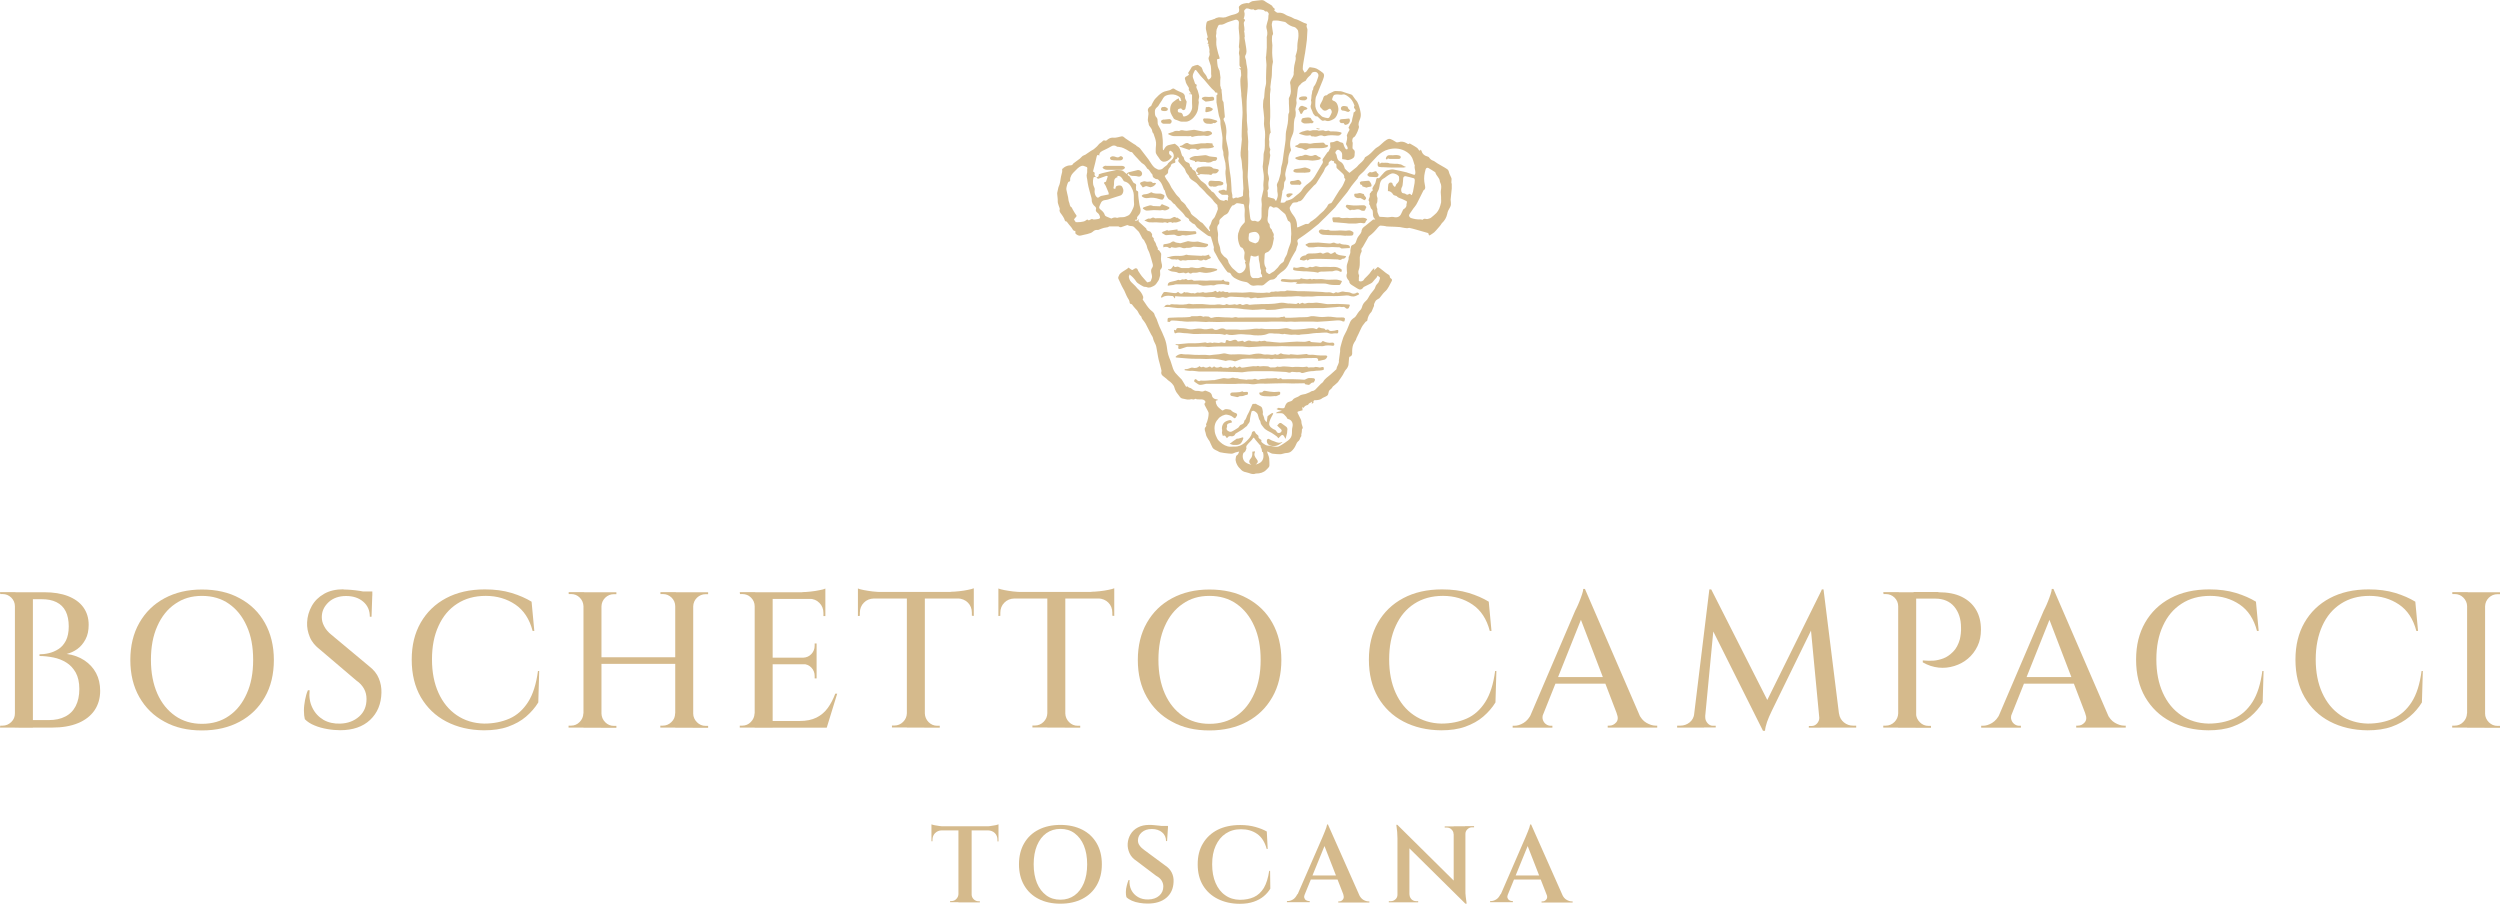<?xml version="1.0" encoding="UTF-8"?><svg id="Livello_2" xmlns="http://www.w3.org/2000/svg" width="219.63" height="79.4" viewBox="0 0 219.63 79.4"><g id="Layer_1"><g><g><path d="M1.36,53.26h-.05c0-.29-.11-.55-.32-.76-.22-.21-.47-.31-.76-.31H.02L0,52.02H1.36s0,1.24,0,1.24Zm0,9.42v1.24H0l.02-.17H.23c.29,0,.55-.11,.76-.32,.22-.21,.32-.46,.32-.76h.05Zm1.53-10.65v11.9H1.31v-11.9h1.58Zm1,0c.81,0,1.5,.11,2.09,.34,.58,.23,1.03,.55,1.34,.98s.47,.94,.47,1.54c0,.5-.09,.93-.28,1.28-.19,.36-.43,.64-.72,.85s-.61,.35-.93,.43c.59,.08,1.11,.27,1.55,.56,.45,.3,.79,.67,1.03,1.12,.24,.45,.36,.98,.36,1.56,0,.66-.17,1.23-.5,1.72-.34,.49-.82,.86-1.45,1.12s-1.39,.39-2.28,.39h-1.82c0-.23,.02-.45,.02-.66h1.51c.57,0,1.05-.1,1.45-.31,.4-.2,.71-.51,.92-.92s.32-.91,.32-1.5-.11-1.07-.32-1.45c-.22-.38-.49-.67-.83-.88s-.72-.36-1.13-.44-.82-.13-1.22-.13v-.15c.26,0,.54-.03,.83-.1s.58-.19,.84-.36c.27-.17,.48-.42,.65-.74,.16-.32,.25-.74,.25-1.25s-.09-.98-.27-1.33c-.18-.36-.45-.62-.81-.8s-.79-.26-1.3-.26H1.89s0-.07-.04-.16c-.03-.1-.07-.25-.13-.45H3.89Z" fill="#d5ba8c"/><path d="M17.74,51.79c1.27,0,2.38,.25,3.32,.77,.95,.51,1.69,1.23,2.21,2.16s.79,2.02,.79,3.26-.26,2.34-.79,3.26c-.53,.93-1.26,1.65-2.21,2.16s-2.05,.77-3.32,.77-2.35-.25-3.29-.77c-.95-.51-1.68-1.23-2.21-2.16s-.79-2.02-.79-3.26,.26-2.33,.79-3.26,1.26-1.65,2.21-2.16,2.04-.77,3.29-.77Zm0,11.8c.92,0,1.71-.23,2.38-.7,.67-.46,1.19-1.12,1.56-1.96,.38-.84,.56-1.82,.56-2.96s-.18-2.12-.56-2.96c-.37-.84-.89-1.49-1.56-1.96s-1.46-.7-2.38-.7-1.68,.23-2.35,.7c-.68,.46-1.2,1.12-1.57,1.96-.38,.84-.56,1.83-.56,2.96s.19,2.12,.56,2.96c.37,.84,.9,1.49,1.57,1.96s1.46,.7,2.35,.7Z" fill="#d5ba8c"/><path d="M30.18,51.79c.19,0,.42,.01,.66,.03s.5,.05,.76,.09c.25,.04,.48,.08,.68,.12,.2,.04,.34,.08,.43,.13l-.07,2.02h-.15c0-.56-.2-1-.59-1.33s-.89-.49-1.5-.49-1.15,.18-1.54,.55-.59,.8-.59,1.3c0,.25,.05,.51,.2,.79,.14,.28,.36,.54,.65,.77l3.32,2.77c.4,.31,.68,.66,.84,1.06,.17,.4,.24,.82,.23,1.25-.02,1-.36,1.8-1,2.4s-1.52,.9-2.62,.9c-.35,0-.73-.03-1.13-.1s-.78-.17-1.13-.32c-.35-.14-.64-.33-.85-.55-.05-.2-.08-.46-.08-.76s.04-.61,.1-.93c.06-.32,.14-.6,.25-.85h.15c-.06,.58,.02,1.09,.25,1.55,.22,.45,.55,.8,.97,1.05,.42,.24,.92,.35,1.47,.33,.67-.02,1.22-.23,1.66-.62s.65-.9,.65-1.54c0-.33-.07-.63-.22-.9-.15-.27-.37-.52-.68-.73l-3.16-2.69c-.43-.32-.74-.69-.92-1.12s-.26-.86-.24-1.29c.02-.51,.16-.99,.41-1.44,.25-.45,.61-.8,1.08-1.07s1.04-.4,1.71-.4v.02Zm2.53,.17v.36h-1.53v-.36h1.53Z" fill="#d5ba8c"/><path d="M47.37,58.96l-.08,2.75c-.28,.46-.65,.88-1.08,1.25s-.96,.66-1.57,.88-1.32,.32-2.12,.32c-1.25-.01-2.35-.27-3.31-.77s-1.7-1.22-2.24-2.14c-.53-.92-.8-2.02-.8-3.29s.26-2.33,.79-3.26c.53-.92,1.27-1.64,2.23-2.15,.96-.51,2.09-.77,3.41-.77,.86,0,1.64,.1,2.33,.31s1.28,.47,1.77,.77l.24,2.57h-.15c-.27-1.04-.78-1.82-1.52-2.32s-1.61-.76-2.59-.76-1.81,.23-2.52,.69-1.25,1.1-1.63,1.94c-.39,.83-.58,1.82-.58,2.95s.19,2.1,.57,2.94c.38,.84,.91,1.49,1.6,1.96s1.49,.72,2.41,.74c.83,0,1.57-.15,2.23-.44s1.2-.78,1.63-1.45,.72-1.58,.87-2.73h.11Z" fill="#d5ba8c"/><path d="M51.31,53.26h-.05c-.01-.29-.12-.55-.33-.76s-.46-.31-.75-.31h-.22v-.17h1.36v1.24h0Zm0,9.42v1.24h-1.36v-.17h.22c.29,0,.55-.11,.75-.32,.21-.21,.32-.46,.33-.76h.06Zm1.53-10.65v11.9h-1.58v-11.9h1.58Zm6.63,5.71v.58h-6.8v-.58h6.8Zm-6.68-4.47v-1.24h1.36v.17h-.22c-.3,0-.55,.11-.76,.31-.21,.21-.32,.46-.33,.76,0,0-.05,0-.05,0Zm0,9.42h.05c.01,.29,.12,.55,.33,.76s.46,.32,.76,.32h.22v.17h-1.36v-1.24h0Zm6.58-9.43h-.05c0-.29-.11-.55-.32-.76-.22-.21-.47-.31-.76-.31h-.22v-.17h1.36v1.24h0Zm0,9.42v1.24h-1.36v-.17h.22c.29,0,.55-.11,.76-.32,.22-.21,.32-.46,.32-.76h.06Zm1.53-10.65v11.9h-1.58v-11.9h1.58Zm-.05,1.24v-1.24h1.36v.17h-.22c-.29,0-.55,.11-.76,.31-.21,.21-.32,.46-.33,.76,0,0-.05,0-.05,0Zm0,9.42h.05c0,.29,.12,.55,.33,.76s.46,.32,.76,.32h.22v.17h-1.36v-1.24h0Z" fill="#d5ba8c"/><path d="M66.35,53.26h-.05c0-.29-.11-.55-.32-.76-.22-.21-.47-.31-.76-.31h-.21l-.02-.17h1.36v1.24Zm0,9.42v1.24h-1.36v-.17h.22c.29,0,.55-.11,.75-.32,.21-.21,.32-.46,.33-.76h.06Zm1.53-10.65v11.9h-1.58v-11.9h1.58Zm4.63,0v.59h-4.68v-.59h4.68Zm-.77,5.75v.58h-3.91v-.58h3.91Zm.7,5.56l.14,.59h-4.74v-.59h4.6Zm1.11-2.4l-.92,2.99h-2.99l.61-.59c.59,0,1.08-.1,1.48-.3s.73-.48,.99-.84,.48-.78,.66-1.26c0,0,.17,0,.17,0Zm-1.04-9.22v.49l-2.08-.19c.25,0,.51-.02,.79-.05,.28-.03,.54-.07,.77-.12,.24-.04,.41-.09,.51-.14h.01Zm-.77,4.8v1.29h-1.19v-.03c.3-.01,.54-.12,.73-.32s.29-.45,.29-.73v-.2h.17Zm0,1.79v1.29h-.17v-.22c0-.28-.1-.53-.29-.73-.19-.2-.44-.31-.73-.31v-.03h1.19Zm.77-5.75v1.56h-.17v-.27c0-.35-.12-.65-.35-.88-.23-.24-.53-.36-.89-.37v-.03h1.41Z" fill="#d5ba8c"/><path d="M75.37,51.7c.11,.05,.28,.09,.52,.14,.23,.05,.49,.08,.77,.12,.28,.03,.55,.05,.78,.05l-2.07,.19v-.49h0Zm10.18,.3v.58h-10.18v-.58h10.18Zm-8.77,.53v.05c-.36,.01-.66,.13-.89,.37-.23,.23-.35,.53-.35,.89v.26l-.17,.02v-1.58h1.41Zm2.94,10.14v1.24h-1.36v-.17h.22c.29,0,.55-.11,.76-.32s.32-.46,.33-.76h.05Zm1.53-10.6v11.85h-1.58v-11.85h1.58Zm-.05,10.61h.05c.01,.29,.12,.55,.33,.76s.46,.32,.76,.32h.22v.17h-1.36v-1.24h0Zm4.35-10.99v.49l-2.07-.19c.25,0,.51-.02,.79-.05,.28-.03,.54-.07,.77-.12,.24-.05,.41-.09,.51-.14h0Zm0,.84v1.58l-.17-.02v-.26c0-.36-.12-.66-.35-.89s-.53-.35-.89-.37v-.05h1.41Z" fill="#d5ba8c"/><path d="M87.71,51.7c.11,.05,.28,.09,.52,.14,.23,.05,.49,.08,.77,.12,.28,.03,.55,.05,.78,.05l-2.07,.19v-.49h0Zm10.18,.3v.58h-10.18v-.58h10.18Zm-8.77,.53v.05c-.36,.01-.66,.13-.89,.37-.23,.23-.35,.53-.35,.89v.26l-.17,.02v-1.58h1.41Zm2.94,10.14v1.24h-1.36v-.17h.22c.29,0,.55-.11,.76-.32s.32-.46,.33-.76h.05Zm1.53-10.6v11.85h-1.58v-11.85h1.58Zm-.05,10.61h.05c.01,.29,.12,.55,.33,.76s.46,.32,.76,.32h.22v.17h-1.36v-1.24h0Zm4.35-10.99v.49l-2.07-.19c.25,0,.51-.02,.79-.05,.28-.03,.54-.07,.77-.12,.24-.05,.41-.09,.51-.14h0Zm0,.84v1.58l-.17-.02v-.26c0-.36-.12-.66-.35-.89-.23-.23-.53-.35-.89-.37v-.05h1.41Z" fill="#d5ba8c"/><path d="M106.25,51.79c1.27,0,2.38,.25,3.32,.77,.95,.51,1.69,1.23,2.21,2.16s.79,2.02,.79,3.26-.26,2.34-.79,3.26c-.53,.93-1.26,1.65-2.21,2.16-.95,.51-2.05,.77-3.32,.77s-2.35-.25-3.29-.77c-.95-.51-1.68-1.23-2.21-2.16-.53-.93-.79-2.02-.79-3.26s.26-2.33,.79-3.26,1.26-1.65,2.21-2.16c.95-.51,2.04-.77,3.29-.77Zm0,11.8c.92,0,1.71-.23,2.38-.7,.67-.46,1.19-1.12,1.56-1.96,.38-.84,.56-1.82,.56-2.96s-.18-2.12-.56-2.96c-.37-.84-.89-1.49-1.56-1.96s-1.46-.7-2.38-.7-1.68,.23-2.35,.7c-.68,.46-1.2,1.12-1.57,1.96-.38,.84-.56,1.83-.56,2.96s.19,2.12,.56,2.96,.9,1.49,1.57,1.96c.67,.47,1.46,.7,2.35,.7Z" fill="#d5ba8c"/><path d="M131.46,58.96l-.08,2.75c-.28,.46-.65,.88-1.08,1.25s-.96,.66-1.57,.88-1.32,.32-2.12,.32c-1.25-.01-2.35-.27-3.31-.77-.96-.5-1.7-1.22-2.24-2.14-.53-.92-.8-2.02-.8-3.29s.26-2.33,.79-3.26c.53-.92,1.27-1.64,2.23-2.15,.96-.51,2.09-.77,3.41-.77,.86,0,1.64,.1,2.33,.31s1.28,.47,1.77,.77l.24,2.57h-.15c-.27-1.04-.78-1.82-1.52-2.32s-1.61-.76-2.59-.76-1.81,.23-2.52,.69-1.25,1.1-1.63,1.94c-.39,.83-.58,1.82-.58,2.95s.19,2.1,.57,2.94c.38,.84,.91,1.49,1.6,1.96s1.49,.72,2.41,.74c.83,0,1.57-.15,2.23-.44s1.2-.78,1.63-1.45c.43-.67,.72-1.58,.87-2.73h.11Z" fill="#d5ba8c"/><path d="M135.58,62.68c-.08,.23-.09,.42-.03,.58s.15,.28,.28,.37,.26,.13,.4,.13h.15v.17h-3.49v-.17h.15c.26,0,.53-.08,.81-.25s.51-.44,.69-.82h1.04Zm3.66-10.94l.14,1.48-4.25,10.64h-1.11l4.37-10.22s.05-.11,.13-.26,.15-.34,.24-.55,.16-.43,.23-.63c.07-.2,.1-.36,.1-.46h.15Zm2.19,7.74v.58h-5.2v-.58h5.2Zm-2.19-7.74l5.22,12.07h-1.99l-3.79-9.9,.56-2.18h0Zm2.79,10.94h1.92c.18,.39,.41,.66,.69,.82s.55,.25,.81,.25h.14v.17h-4.35v-.17h.15c.22,0,.42-.09,.59-.28s.19-.45,.05-.79h0Z" fill="#d5ba8c"/><path d="M149.23,62.68v1.24h-1.89v-.17h.27c.31,0,.58-.09,.82-.28s.38-.45,.42-.79h.38Zm.95-10.9h.15l.42,1.24-1.04,10.9h-1.02l1.48-12.14h.01Zm-.37,11.17v.08c0,.18,.07,.35,.2,.5s.28,.23,.47,.23h.25v.15h-1.04v-.97h.12Zm.53-11.16l5.12,10.1-.58,2.31-4.9-9.79s.36-2.62,.36-2.62Zm9.71,0l.14,1.38-4.52,9.25c-.19,.4-.34,.73-.43,1s-.16,.53-.18,.78h-.17l-.37-1.21,5.54-11.2h-.01Zm-.22,11.17h.12v.97h-1.04v-.15h.25c.19,0,.35-.08,.48-.23s.19-.32,.19-.5v-.08h0Zm.37-11.18l1.51,12.14h-1.8l-.9-9.47,1.04-2.67h.15Zm1,10.9h.36c.05,.34,.2,.6,.44,.79s.5,.28,.8,.28h.27v.17h-1.87v-1.24h0Z" fill="#d5ba8c"/><path d="M166.81,53.26h-.05c0-.29-.11-.55-.32-.76-.22-.21-.47-.31-.77-.31h-.2l-.02-.17h1.36v1.24h0Zm0,9.42v1.24h-1.36v-.17h.22c.29,0,.55-.11,.76-.32,.21-.21,.32-.46,.33-.76h.05Zm1.53-10.65v11.9h-1.58v-11.9h1.58Zm1.95,0c.82,0,1.5,.13,2.05,.4,.55,.27,.97,.65,1.26,1.14s.43,1.07,.43,1.74c0,.53-.09,1.02-.3,1.45-.21,.44-.49,.8-.84,1.1-.35,.3-.75,.51-1.2,.65s-.91,.19-1.38,.14-.94-.2-1.39-.46v-.17c.35,.03,.67,.04,.94,.02,.28-.02,.57-.09,.87-.2,.3-.11,.58-.31,.85-.58s.47-.64,.6-1.11c.03-.14,.06-.3,.08-.48,.02-.19,.03-.37,.02-.54,0-.76-.21-1.37-.6-1.84-.39-.46-.95-.7-1.66-.7h-1.74c-.06-.19-.11-.39-.17-.58h2.18v.02Zm-2.01,10.66h.05c0,.29,.12,.55,.33,.76s.46,.32,.76,.32h.22v.17h-1.36v-1.24h0Z" fill="#d5ba8c"/><path d="M176.74,62.68c-.08,.23-.09,.42-.03,.58s.15,.28,.28,.37,.26,.13,.4,.13h.15v.17h-3.49v-.17h.15c.26,0,.53-.08,.81-.25s.51-.44,.69-.82h1.04Zm3.66-10.94l.14,1.48-4.25,10.64h-1.11l4.37-10.22s.05-.11,.13-.26,.15-.34,.24-.55,.16-.43,.23-.63c.07-.2,.1-.36,.1-.46h.15Zm2.19,7.74v.58h-5.2v-.58h5.2Zm-2.19-7.74l5.22,12.07h-1.99l-3.79-9.9,.56-2.18h0Zm2.79,10.94h1.92c.18,.39,.41,.66,.69,.82s.55,.25,.81,.25h.14v.17h-4.35v-.17h.15c.22,0,.42-.09,.59-.28s.19-.45,.05-.79h0Z" fill="#d5ba8c"/><path d="M198.86,58.96l-.08,2.75c-.28,.46-.65,.88-1.08,1.25s-.96,.66-1.57,.88-1.32,.32-2.12,.32c-1.25-.01-2.35-.27-3.31-.77-.96-.5-1.7-1.22-2.24-2.14-.53-.92-.8-2.02-.8-3.29s.26-2.33,.79-3.26c.53-.92,1.27-1.64,2.23-2.15,.96-.51,2.09-.77,3.41-.77,.86,0,1.64,.1,2.33,.31s1.28,.47,1.77,.77l.24,2.57h-.15c-.27-1.04-.78-1.82-1.52-2.32s-1.61-.76-2.59-.76-1.81,.23-2.52,.69-1.25,1.1-1.63,1.94c-.39,.83-.58,1.82-.58,2.95s.19,2.1,.57,2.94c.38,.84,.91,1.49,1.6,1.96s1.49,.72,2.41,.74c.83,0,1.57-.15,2.23-.44s1.2-.78,1.63-1.45c.43-.67,.72-1.58,.87-2.73h.11Z" fill="#d5ba8c"/><path d="M212.85,58.96l-.08,2.75c-.28,.46-.64,.88-1.08,1.25s-.96,.66-1.57,.88-1.32,.32-2.12,.32c-1.25-.01-2.35-.27-3.31-.77-.96-.5-1.7-1.22-2.23-2.14s-.8-2.02-.8-3.29,.26-2.33,.79-3.26c.53-.92,1.27-1.64,2.23-2.15,.96-.51,2.09-.77,3.41-.77,.86,0,1.64,.1,2.33,.31s1.28,.47,1.77,.77l.24,2.57h-.15c-.27-1.04-.78-1.82-1.52-2.32s-1.61-.76-2.59-.76-1.81,.23-2.52,.69-1.25,1.1-1.63,1.94-.58,1.82-.58,2.95,.19,2.1,.57,2.94c.38,.84,.91,1.49,1.6,1.96,.68,.47,1.49,.72,2.41,.74,.82,0,1.57-.15,2.22-.44s1.2-.78,1.63-1.45,.72-1.58,.87-2.73h.11Z" fill="#d5ba8c"/><path d="M216.79,53.26h-.05c0-.29-.12-.55-.33-.76s-.46-.31-.75-.31h-.22v-.17h1.36v1.24h0Zm0,9.42v1.24h-1.36v-.17h.22c.29,0,.55-.11,.75-.32,.21-.21,.32-.46,.33-.76h.06Zm1.53-10.65v11.9h-1.58v-11.9h1.58Zm-.05,1.24v-1.24h1.36v.17h-.22c-.3,0-.55,.11-.76,.31-.21,.21-.32,.46-.33,.76h-.05Zm0,9.42h.05c0,.29,.12,.55,.33,.76s.46,.32,.76,.32h.22v.17h-1.36v-1.24h0Z" fill="#d5ba8c"/><path d="M81.83,72.42c.06,.03,.16,.05,.29,.08s.28,.05,.43,.07c.16,.02,.31,.03,.44,.03l-1.16,.1v-.28Zm5.89,.17v.36h-5.89v-.36h5.89Zm-4.97,.33v.03c-.25,0-.45,.09-.6,.24s-.23,.35-.23,.6v.12h-.09v-.99h.92Zm1.48,5.65v.69h-.76v-.1h.12c.16,0,.31-.06,.42-.18,.12-.12,.18-.26,.19-.42h.03Zm1.13-5.93v6.64h-1.16v-6.64h1.16Zm-.03,5.94h.03c0,.17,.07,.31,.18,.42s.26,.18,.42,.18h.12v.1h-.76v-.69h.01Zm2.39-6.16v.28l-1.16-.1c.14,0,.28,0,.44-.03,.15-.02,.3-.04,.43-.07s.23-.05,.28-.08h.01Zm0,.5v1h-.09v-.13c0-.25-.08-.45-.23-.6s-.35-.23-.6-.24v-.03s.92,0,.92,0Z" fill="#d5ba8c"/><path d="M93.16,72.47c.73,0,1.37,.14,1.92,.42s.97,.68,1.27,1.2,.45,1.13,.45,1.84-.15,1.32-.45,1.84-.72,.92-1.27,1.2-1.19,.42-1.92,.42-1.38-.14-1.92-.42c-.55-.28-.97-.68-1.27-1.2-.3-.52-.45-1.13-.45-1.84s.15-1.32,.45-1.84c.3-.52,.72-.92,1.27-1.2,.55-.28,1.18-.42,1.92-.42Zm0,6.57c.48,0,.89-.13,1.24-.38s.62-.61,.82-1.08c.19-.46,.29-1.01,.29-1.65s-.1-1.18-.29-1.65c-.19-.46-.47-.82-.82-1.08s-.77-.38-1.24-.38-.89,.13-1.24,.38-.62,.61-.82,1.08c-.19,.46-.29,1.01-.29,1.65s.1,1.18,.29,1.65c.19,.46,.47,.82,.82,1.08s.77,.38,1.24,.38Z" fill="#d5ba8c"/><path d="M100.95,72.47c.12,0,.26,0,.43,.02,.16,.01,.33,.03,.5,.05,.17,.02,.32,.04,.45,.07s.22,.05,.28,.07l-.08,1.21h-.09c0-.32-.12-.58-.35-.77s-.53-.29-.9-.29-.66,.1-.88,.29-.33,.42-.34,.69c0,.16,.03,.31,.14,.46,.1,.15,.25,.29,.42,.41l1.84,1.36c.26,.17,.45,.38,.57,.62,.12,.24,.18,.52,.16,.82-.02,.58-.23,1.05-.63,1.39-.4,.34-.95,.51-1.64,.51-.24,0-.48-.02-.72-.06-.25-.04-.47-.1-.67-.19s-.36-.19-.48-.31c-.04-.13-.05-.28-.05-.46s.03-.37,.08-.56c.05-.19,.1-.36,.16-.49h.08c-.02,.32,.03,.62,.16,.88,.13,.26,.33,.47,.59,.62,.25,.15,.56,.22,.91,.21,.39-.01,.71-.12,.95-.33,.24-.21,.36-.48,.36-.81,0-.19-.05-.36-.15-.52-.1-.16-.26-.3-.48-.42l-1.72-1.3c-.29-.19-.5-.42-.62-.69s-.18-.55-.16-.84c.02-.3,.11-.58,.26-.83s.37-.45,.64-.59c.28-.15,.61-.22,1-.22h-.02Zm1.66,.09v.2h-1v-.2h1Z" fill="#d5ba8c"/><path d="M111.58,76.48l.02,1.59c-.15,.25-.34,.47-.58,.67s-.53,.36-.88,.48-.75,.18-1.22,.18c-.74,0-1.38-.15-1.94-.43s-.99-.68-1.3-1.19c-.31-.52-.46-1.13-.46-1.85s.15-1.32,.46-1.83c.31-.52,.74-.92,1.29-1.2,.56-.28,1.22-.42,1.99-.42,.49,0,.94,.06,1.33,.17s.72,.24,1,.4l.08,1.53h-.09c-.16-.6-.44-1.04-.84-1.32s-.87-.41-1.41-.41-.97,.13-1.35,.38-.67,.61-.88,1.07-.31,1-.31,1.63,.1,1.18,.3,1.64,.48,.83,.85,1.08c.36,.26,.79,.39,1.28,.4,.48,0,.89-.08,1.24-.24s.64-.43,.87-.8c.22-.37,.38-.88,.47-1.5h.08v-.03Z" fill="#d5ba8c"/><path d="M114.62,78.57c-.05,.13-.06,.23-.03,.32s.08,.16,.16,.2,.15,.07,.23,.07h.08v.1h-2v-.1h.08c.15,0,.3-.05,.45-.14s.28-.25,.38-.46h.65Zm2.05-6.13l.05,1-2.37,5.81h-.65l2.46-5.65s.04-.09,.08-.19c.04-.1,.09-.21,.14-.34s.1-.25,.14-.37,.06-.21,.07-.27h.08Zm1.11,4.47v.36h-2.86v-.36h2.86Zm-1.11-4.46l3.01,6.78h-1.41l-2.05-5.26,.45-1.52h0Zm1.35,6.14h1.37c.1,.22,.23,.37,.38,.46,.15,.09,.31,.14,.45,.14h.08v.1h-2.73v-.1h.08c.12,0,.23-.05,.32-.16s.11-.25,.04-.44h0Z" fill="#d5ba8c"/><path d="M122.8,78.59v.68h-.79v-.1h.18c.16,0,.29-.06,.41-.17s.17-.25,.17-.41h.03Zm-.04-6.13l1.06,1.15v5.66h-1.05v-5.62c0-.34-.03-.74-.1-1.19h.09Zm0,0l5.89,5.83,.1,1.11-5.89-5.82-.11-1.12h0Zm1.07,6.13c0,.16,.06,.29,.17,.41,.11,.11,.25,.17,.41,.17h.18v.1h-.79v-.68h.03Zm3.1-5.99h.79v.68h-.02c0-.17-.07-.3-.18-.41-.11-.11-.25-.17-.42-.17h-.18v-.09h0Zm1.81-.01v5.58c0,.23,0,.43,.03,.62,.02,.18,.05,.38,.08,.6h-.09l-1.05-1.19v-5.61h1.03Zm.76,0v.09h-.17c-.16,0-.3,.06-.41,.17-.12,.11-.18,.25-.18,.41h-.03v-.68h.79Z" fill="#d5ba8c"/><path d="M132.47,78.57c-.05,.13-.06,.23-.03,.32s.09,.16,.16,.2,.15,.07,.23,.07h.08v.1h-2v-.1h.08c.15,0,.3-.05,.45-.14s.28-.25,.38-.46h.65Zm2.05-6.13l.05,1-2.37,5.81h-.65l2.45-5.65s.04-.09,.08-.19,.09-.21,.14-.34,.1-.25,.14-.37,.06-.21,.07-.27h.09Zm1.12,4.47v.36h-2.87v-.36h2.87Zm-1.12-4.46l3.01,6.78h-1.41l-2.05-5.26,.45-1.52h0Zm1.35,6.14h1.37c.1,.22,.23,.37,.39,.46,.15,.09,.31,.14,.45,.14h.08v.1h-2.73v-.1h.09c.12,0,.23-.05,.32-.16,.09-.1,.11-.25,.04-.44h0Z" fill="#d5ba8c"/></g><g><path d="M104.52,8.3c.07-.03,.09-.03,.12-.05-.05-.09-.08-.19-.15-.27-.04-.05-.07-.07-.05-.14,0-.04,.02-.1,0-.13-.12-.2-.27-.39-.3-.64,0-.03-.02-.06-.03-.09-.04-.1,0-.22,.11-.26,.08-.04,.15-.09,.22-.14,0,0,.02-.05,0-.06-.13-.13,.02-.2,.06-.3,.03-.06,.07-.12,.11-.18,.05-.07,.08-.17,.14-.2,.14-.07,.3-.12,.45-.14,.07,0,.16,.09,.24,.13,.24,.13,.16,.35,.33,.55,.12,.14,.24,.29,.29,.48,.02,.05,.08,.1,.12,.14,.23-.14,.27-.25,.22-.5,0-.05,0-.11,0-.17,0-.18,0-.36-.03-.54-.03-.15-.11-.3-.15-.45-.03-.11-.08-.21-.02-.33,.06-.12,.1-.25,.05-.4-.02-.08,.02-.17,0-.25-.02-.13-.04-.26-.09-.38-.02-.05,.1-.16-.09-.14,.09-.12,.08-.22,0-.32-.04-.07-.1-.17,.03-.23,0,0,0-.02,0-.03-.05-.24-.12-.47-.16-.71-.02-.11,.03-.57,.09-.64,.08-.1,.48-.16,.6-.23,.04-.02,.11-.02,.13-.05,.05-.06,.12-.05,.17-.07,.23-.1,.45,.03,.67-.04,.02,0,.03,0,.05,0,.24-.08,.47-.19,.72-.24,.11-.02,.2-.06,.29-.1,.21-.09,.23-.23,.18-.48-.02-.1,0-.13,.08-.2,.17-.18,.38-.19,.59-.23h.09c.08,.04,.14,0,.2-.05,.07-.05,.16-.1,.24-.12,.26-.04,.52-.06,.78-.09,.12,0,.22,.02,.32,.11,.11,.09,.25,.15,.38,.23,.08,.05,.15,.09,.23,.15,.03,.02,.03,.06,.05,.09s.04,.07,.08,.09c.12,.08,.14,.12,.06,.25,.13,.07,.19,.22,.4,.19,.19-.02,.42,.05,.58,.16s.34,.15,.51,.22c.13,.05,.25,.16,.38,.18,.27,.05,.68,.34,.94,.39,.03,0,.08,.08,.07,.1-.11,.17,.06,.31,.04,.48-.02,.18-.03,.68-.05,.86-.04,.37-.1,.74-.15,1.1,0,.05-.02,.1-.03,.16-.04,.26-.09,.52-.13,.77-.03,.17-.05,.34-.05,.51,0,.07,.05,.14,.08,.2s.07,.12,.1,.16c.09,0-.07-.03,0-.05,.05,0,.11-.05,.15-.09,.08-.1,.15-.22,.23-.33,.02-.02,.07-.04,.11-.03,.23,.03,.47,.05,.67,.19,.15,.1,.31,.19,.44,.31,.12,.1,.1,.26,.06,.4-.04,.15-.1,.29-.16,.43-.09,.22-.18,.43-.26,.64-.07,.18-.13,.36-.21,.52-.13,.24-.09,.5-.11,.75-.02,.29,.09,.52,.24,.75,.03,.05,.08,.09,.13,.13,.09,.08,.17,.19,.28,.24,.14,.06,.31,.09,.46,.11,.04,0,.11-.04,.13-.08,.08-.13,.15-.26,.2-.4,.04-.1-.04-.29-.13-.34-.02,0-.06,0-.09,0-.07,.04-.14,.08-.2,.12-.12,.08-.3,.05-.39-.06-.03-.03-.06-.07-.09-.1-.13-.1-.17-.22-.09-.37,.08-.17,.2-.33,.24-.51,.04-.18,.13-.26,.3-.27,.02,0,.04,0,.05-.02,.07-.09,.17-.14,.29-.18s.23-.13,.35-.16c.12-.03,.25,0,.38,0,.1,0,.2,0,.29,.03,.14,.04,.27,.09,.41,.14,.11,.04,.22,.07,.33,.1,.06,.02,.12,.04,.16,.08,.09,.11,.16,.23,.25,.35,.06,.09,.15,.16,.2,.26,.07,.13,.12,.27,.16,.41,.05,.14,.08,.29,.11,.44,.04,.2,.05,.4-.03,.61-.07,.2-.2,.42-.11,.66,.02,.06,0,.15-.03,.22-.05,.15-.1,.31-.18,.44-.07,.13-.13,.27-.28,.34-.07,.03-.12,.32-.08,.38,.02,.03,.03,.06,.03,.09,0,.14-.02,.28-.02,.41,0,.05,.02,.12,.06,.14,.16,.1,.15,.24,.13,.39,0,.11,0,.22-.06,.31-.05,.08-.16,.14-.25,.18-.08,.04-.17,.05-.28,.08-.05,0-.14-.03-.22-.05-.09-.02-.18-.03-.29-.04v-.42c0-.18-.14-.29-.27-.38-.09-.06-.2,0-.25,.08-.05,.07-.13,.15-.03,.26,.05,.05,.07,.14,.08,.22,.04,.2,.1,.37,.3,.46,.18,.09,.29,.26,.35,.44,.06,.21,.03,.14,.17,.29,.08,.09,.18,.16,.29,.26,.21-.17,.41-.33,.62-.5,.07-.06,.12-.13,.18-.2,.2-.2,.44-.35,.55-.63,0-.04,.06-.07,.1-.09,.32-.17,.56-.44,.81-.7,.05-.05,.12-.09,.18-.13,.08-.05,.17-.1,.24-.17,.19-.17,.54-.53,.79-.57,.18-.02,.49,.2,.64,.29,.05,.03,.15,.02,.21,0,.25-.09,.48-.04,.7,.09,.07,.04,.15,.13,.25,.03h.04c.12,.07,.24,.13,.35,.2,.09,.06,.19,.11,.28,.18,.04,.03,.07,.07,.1,.11,.03,.03,.04,.08,.08,.11,.06,.04,.11,.05,.12-.07,.03,.03,.06,.05,.07,.07,.09,.31,.26,.47,.6,.56,.03,0,.07,.04,.09,.07,.09,.13,.2,.23,.36,.28,.06,.02,.11,.05,.16,.09,.22,.18,.85,.49,1.08,.66,.14,.1,.13,.26,.19,.4,.02,.05,.12,.28,.15,.33,.09,.15-.04,.4,.05,.55,0,.02,0,.04,0,.06v.35c-.03,.33-.07,.65-.1,.98,0,.07,.02,.15,.02,.22,0,.11,.02,.23-.02,.33-.05,.15-.15,.28-.22,.43-.04,.09-.06,.18-.08,.28-.07,.31-.22,.58-.46,.8-.04,.03-.06,.09-.09,.13l-.09,.12c-.06,.07-.12,.15-.19,.22-.1,.11-.2,.24-.31,.34-.11,.09-.23,.16-.35,.24-.08,.06-.12,.03-.14-.06,0-.11-.08-.13-.17-.15-.17-.04-.77-.22-.94-.27-.19-.05-.39-.11-.59-.15-.06-.01-.12,.03-.18,.03-.13,0-.25-.03-.38-.05-.09-.01-.17-.04-.26-.05-.17-.01-.34-.02-.51-.03-.23-.01-.47-.01-.7-.03-.11,0,.17,.02,.06,0-.18-.03-.37-.07-.55-.07-.08,0-.17,.08-.23,.15-.23,.29-.47,.55-.77,.77-.03,.02-.05,.05-.07,.08-.17,.29-.33,.59-.5,.88-.03,.05-.06,.08-.1,.13,0,.02-.03,.04-.03,.06,.05,.12,.05,.22-.03,.33-.02,.03-.03,.08-.04,.12-.02,.08-.05,.17-.06,.25,0,.07,0,.15,0,.23,0,.32,.02,.64-.11,.95-.04,.1,0,.23,0,.34,0,.12,.03-.09,.05,.02,.02,.12-.04,.06,0,.18-.04,.06-.02,.08-.02,.08,.02,.21-.08,.3,.11,.33,.11,.02,.28-.04,.33-.15,.02-.05,.07-.1,.11-.14,.13-.13,.26-.25,.38-.39,.07-.08,.11-.17,.18-.25,.06-.08,.14-.15,.21-.22,0,0,.03,.02,.04,.03,0,.04-.02,.08-.04,.16,.13-.12,.23-.21,.34-.31,.19,.07,.68,.53,.86,.63,.09,.05,.21,.11,.2,.26,0,.04,.05,.1,.09,.12,.11,.06,.12,.15,.07,.24-.18,.31-.3,.67-.58,.91-.2,.17-.32,.39-.49,.58-.04,.04-.1,.06-.15,.09-.08,.06-.18,.11-.21,.19-.05,.12-.15,.23-.12,.39,0,.03-.02,.06-.04,.1-.04,.1-.08,.19-.12,.29-.02,.05-.04,.11-.07,.15-.21,.21-.32,.45-.36,.74,0,.02-.02,.06-.04,.07-.13,.03-.17,.16-.25,.24-.08,.08-.14,.19-.2,.29-.1,.19-.18,.38-.27,.57-.06,.13-.13,.26-.19,.39-.03,.06-.03,.12-.06,.17-.04,.08-.1,.16-.15,.24-.13,.22-.16,.46-.17,.7,0,.09,0,.18,0,.27-.02,.11-.06,.22-.2,.25-.03,0-.07,.06-.07,.1-.02,.19-.03,.39-.05,.58,0,.06-.02,.11-.04,.16-.03,.07-.06,.15-.11,.21-.05,.07-.12,.13-.16,.2-.07,.11-.12,.23-.18,.34-.11,.17-.22,.34-.34,.5-.04,.06-.07,.12-.12,.17-.11,.11-.23,.2-.34,.3-.04,.03-.09,.06-.11,.1-.05,.11-.14,.19-.23,.26-.2,.16-.06,.37-.26,.52-.09,.07-.2,.1-.3,.15-.07,.04-.15,.07-.21,.13-.08,.07-.44,.13-.59,.11-.03,0-.07,.06-.11,.1,.02,.03,.04,.05,.05,.07-.06,.06-.11,.11-.18,.17,0-.08,.03-.16,.04-.23-.09,.12-.27,.11-.34,.26-.02,.05-.12,.07-.19,.09-.05,.02-.14,.08-.17,.14-.02,.03-.05,.06-.08,.08-.02-.03-.05-.05-.09-.1,0,.13,.02,.23,.02,.31-.12,.03-.27,.06-.41,.11-.02,0-.04,.08-.03,.1,.08,.18,.18,.35,.26,.53,.04,.08,.08,.16,.08,.24,0,.18,.06,.33,.11,.49,0,.04,.02,.1,0,.11-.09,.07-.06,.17-.07,.26,0,.09-.03,.18-.05,.27v.09s.02,.06,0,.07c-.12,.12-.1,.32-.25,.43-.11,.08-.18,.22-.23,.35-.08,.21-.25,.43-.41,.56-.12,.1-.26,.13-.42,.14-.15,0-.31,.08-.46,.1-.14,.02-.61-.02-.75-.04-.16-.02-.32-.17-.49-.2,.02,.14,.18,.45,.19,.6,0,.12,.02,.25,.02,.38v.25c0,.17-.19,.28-.29,.4-.2,.22-.57,.32-.85,.31h-.05c-.31,.14-.57-.06-.86-.11-.22-.03-.4-.15-.51-.3-.05-.06-.12-.11-.16-.17-.14-.18-.3-.52-.24-.76,.03-.11,0-.22,.14-.29,.08-.05,.1-.17,.17-.3-.18,.05-.33,.06-.45,.13-.17,.09-.34,.06-.51,.04-.25-.02-.5-.06-.74-.11-.08-.02-.15-.09-.23-.12-.15-.06-.36-.17-.42-.29-.1-.18-.17-.37-.26-.56-.02-.05-.07-.09-.1-.14-.08-.15-.2-.3-.22-.47s-.12-.32-.1-.49c0-.08,.09-.16,.15-.25-.05-.07-.05-.13,0-.23,.07-.13,.1-.29,.14-.44,.03-.14,.05-.28,.05-.42,0-.09-.05-.17-.09-.25-.09-.17-.19-.34-.27-.51-.02-.04,0-.12,.02-.14,.1-.07,.06-.15,0-.22-.14-.17-.49-.09-.7-.12-.16-.02,.03-.08-.13-.03-.09,.02-.15,.08-.26,.03-.06-.03-.16,.01-.25,.02h-.21c-.13-.02-.26-.05-.39-.08-.1-.02-.18-.06-.25-.16-.1-.16-.24-.29-.33-.45-.07-.12-.12-.26-.16-.4-.05-.2-.32-.46-.49-.56-.08-.05-.13-.12-.2-.18-.09-.07-.18-.15-.27-.21-.18-.13-.22-.26-.16-.47,0-.04-.02-.1-.03-.15-.05-.18-.09-.36-.14-.54s-.1-.35-.13-.53c-.05-.26-.09-.53-.14-.8-.02-.09-.03-.18-.07-.27-.09-.2-.2-.38-.24-.6-.02-.11-.1-.2-.16-.31-.16-.32-.32-.64-.49-.96-.07-.13-.17-.24-.26-.36-.03-.05-.08-.1-.09-.16,0-.09-.06-.14-.12-.19-.07-.07-.11-.16-.16-.25-.04-.06-.06-.14-.11-.19-.11-.13-.24-.24-.33-.37-.07-.1-.12-.21-.27-.22-.02,0-.06-.07-.06-.11,0-.17-.11-.3-.19-.44-.11-.19-.18-.41-.28-.61-.07-.14-.16-.27-.22-.4-.11-.22-.21-.44-.31-.67,0-.03,0-.08,0-.11,.02-.05,.05-.09,.06-.13,.04-.23,.54-.47,.72-.6,.04-.03,.07-.07,.12-.11,.04,.03,.09,.06,.14,.1,.2,.14,.16,.16,.35,.02,.15-.11,.29-.06,.34,.11,0,.04,.03,.08,.06,.12,.09,.14,.18,.28,.28,.41,.14,.17,.29,.33,.43,.49,.08,.1,.11,.02,.23,0,.18-.03,.12-.11,.18-.22,.09-.18,.06-.33,0-.55-.03-.15-.05-.31,.06-.45,.09-.11,.09-.24,.05-.36-.09-.32-.17-.64-.28-.95-.06-.18-.18-.34-.21-.52-.03-.22-.17-.38-.25-.58-.03-.07-.12-.11-.16-.18-.1-.17-.18-.34-.27-.51-.02-.03-.04-.06-.06-.09-.13-.13-.26-.27-.4-.4-.03-.03-.08-.06-.12-.07-.14-.04-.3,0-.43-.1,0-.01-.05,0-.07,0-.17,.06-.35,.12-.52,.18h-.05c-.17,0-.05-.06-.22-.07h-.74c-.06,0-.11,.06-.16,.07-.11,.03-.23,.03-.34,.06-.13,.03-.25,.09-.37,.13-.06,.02-.12,.06-.17,.05-.17-.02-.32,.04-.43,.15-.19,.2-.79,.26-1.04,.34-.19,.06-.34-.04-.47-.15-.04-.04-.02-.15-.03-.25-.22,.02-.25-.21-.37-.34-.14-.14-.25-.31-.37-.46,0-.01-.02-.03-.03-.03-.18,0-.16-.16-.22-.27-.06-.12-.14-.24-.22-.35-.1-.14-.23-.26-.16-.46,0-.02,0-.05-.01-.08-.05-.15-.11-.29-.15-.45-.03-.11-.01-.23-.02-.35-.01-.14-.02-.28-.04-.41,0-.06-.02-.12,0-.17,.02-.13,.05-.25,.08-.37,.02-.13,.09-.24,.12-.35,.07-.22,.08-.46,.13-.69,.03-.13,.06-.26,.1-.4,.03-.12-.05-.35,.07-.29,.05-.14,.42-.29,.58-.29,.1,0,.25,0,.3-.12,0-.02,.03-.04,.05-.06,.18-.14,.37-.27,.55-.41,.09-.07,.16-.17,.25-.24,.07-.05,.16-.06,.24-.11,.17-.11,.33-.23,.5-.34,.03-.02,.06-.03,.09-.05,.05-.03,.1-.05,.15-.09,.13-.12,.29-.23,.39-.37,.1-.15,.26-.2,.37-.32,.07-.08,.12-.11,.22-.07,.12,.05,.19-.06,.27-.12,.16-.11,.33-.16,.53-.13,.12,.02,.5-.08,.62-.11,.1-.03,.18,0,.26,.07,.15,.14,.44,.3,.6,.42,.13,.1,.29,.18,.43,.27,.03,.02,.05,.06,.08,.08,.06,.04,.13,.08,.19,.12,.04,.03,.09,.07,.12,.11,.24,.31,.48,.63,.72,.94,.1,.14,.19,.3,.29,.44,.07,.1,.14,.19,.23,.27,.15,.12,.15,.08,.31,.18,.08,.05,.35,0,.42-.08,.22-.22,.28-.2,.42-.36,.05-.15,.23-.24,.35-.36,.21-.19,.27-.4,.14-.65-.04-.08-.12-.14-.2-.19-.02-.02-.11,0-.12,.04-.02,.06-.04,.14-.02,.2,.02,.06,.07,.13,.13,.16,.16,.09,.07,.18,0,.26-.15,.18-.37,.3-.6,.3-.16,0-.3-.13-.39-.28-.11-.19-.33-.38-.32-.61,0-.2,0-.4,.03-.6,.02-.27-.06-.52-.15-.76-.04-.11-.05-.23-.15-.32-.02-.02-.02-.06-.03-.1-.02-.07-.03-.14-.06-.2-.06-.11-.14-.2-.21-.3-.03-.04-.04-.1-.05-.15,0-.05,0-.1-.03-.14-.13-.3,.09-.65-.02-.96-.07-.19,.05-.37,.23-.46,.02,0,.04-.02,.05-.04,.04-.09,.07-.18,.12-.26,.08-.14,.15-.28,.26-.39,.17-.18,.34-.35,.54-.48,.15-.1,.34-.16,.51-.19,.13-.02,.26-.06,.36-.14,.09-.06,.17-.07,.24-.02,.22,.16,.47,.24,.71,.35,.14,.07,.24,.22,.22,.42,0,.08,.07,.18,.11,.27,0,.03,.04,.06,.04,.08-.03,.21-.06,.41-.11,.61,0,.06-.09,.12-.15,.14-.05,0-.14-.04-.16-.08-.07-.13-.15-.06-.24-.04-.11,.02-.13,.11-.12,.19,0,.08,.06,.14,.16,.14,.17,0,.26,.08,.29,.25,.02,.12,.09,.1,.19,.08,.2-.05,.34-.16,.45-.32,.07-.11,.14-.24,.16-.37,.03-.15,0-.32,0-.48v-.39c0-.1,0-.2,0-.3,0-.04-.05-.07-.09-.1s-.08-.06-.13-.1m-5.28,16.02s-.04,.04-.04,.05c-.04,.15,.07,.43,.19,.54,.13,.12,.26,.25,.38,.37,.06,.06,.11,.14,.17,.2,.23,.2,.41,.43,.51,.73,0,.04,0,.11,0,.14-.09,.09-.02,.13,.02,.2,.11,.14,.2,.3,.3,.44,.08,.11,.17,.23,.27,.33,.14,.15,.36,.24,.41,.47,.03,.13,.13,.25,.18,.38,.09,.22,.15,.46,.25,.67,.16,.34,.32,.67,.45,1.01,.12,.3,.18,.6,.22,.92,.02,.18,.05,.36,.1,.53,.05,.18,.13,.36,.2,.54,.08,.22,.14,.45,.22,.68,.05,.13,.11,.26,.2,.37,.18,.21,.38,.4,.57,.6h0c.13,.22,.25,.43,.38,.63,.07-.03,.15-.04,.15-.03,.06,.14,.22,.1,.31,.18,.16,.13,.32,.24,.55,.21,.17-.02,.34,.11,.52,.03,.06-.02,.14-.07,.18-.05,.23,.1,.51,.12,.57,.46,.03,.18,.23,.3,.4,.3,.04,0,.07,.02,.11,.03-.03,.05-.05,.07-.07,.07-.12,0-.14,.05-.1,.15v.08c.05,.11,.08,.23,.16,.31,.1,.12,.24,.21,.35,.31,.06,.05,.09,.04,.15,0s.14-.08,.21-.09c.12,0,.25,.03,.37,.05,.03,0,.07,.02,.09,.05,.11,.13,.25,.2,.41,.25,.13,.04,.16,.17,.08,.27,0,.01-.02,.03-.03,.04-.09,.17-.14,.19-.28,.06-.18-.16-.4-.21-.62-.24-.04,0-.08,.01-.11,.02-.07,.02-.15,.05-.22,.08-.1,.06-.2,.12-.29,.19-.03,.03-.05,.08-.08,.11-.32,.32-.35,.72-.29,1.12,.03,.2,.12,.4,.21,.58,.06,.12,.16,.23,.27,.32,.12,.11,.25,.21,.4,.28,.16,.07,.33,.14,.53,.12,.19-.02,.38,.01,.56-.02,.31-.05,.58-.23,.8-.45,.21-.21,.44-.43,.49-.75,0-.03,.03-.07,.05-.09,.06-.07,.2-.07,.22,0,.04,.14,.14,.22,.25,.3,.02,.02,.06,.06,.06,.08-.04,.15,.06,.21,.16,.28,.06,.04,.14,.06,.08,.17,0,.02,.03,.07,.05,.1,.11,.09,.22,.18,.35,.24,.07,.04,.16,.04,.24,.05,.05,0,.11,0,.16,.02,.2,.03,.39,.09,.59,.08,.14,0,.29-.1,.42-.18,.2-.12,.39-.25,.57-.39,.21-.16,.32-.37,.32-.64,0-.17,0-.36,.04-.52,.09-.33-.06-.64-.38-.71-.02,0-.06-.02-.07-.04-.05-.12-.14-.21-.23-.3-.09-.11-.18-.17-.32-.17h-.46c.16-.18,.36-.13,.53-.22-.12-.03-.22-.04-.31-.07-.06-.02-.11-.05-.16-.08,.06-.04,.13-.08,.2-.11,.02,0,.06,.02,.09,.03,.12,0,.25,.04,.37,0,.05-.01,.08-.14,.11-.22,.07-.16,.16-.3,.36-.34,.1-.02,.23-.07,.28-.14,.14-.23,.42-.22,.61-.38,.13-.11,.35-.11,.53-.16,.12-.04,.24-.09,.35-.14,.08-.04,.16-.11,.25-.12,.22-.02,.33-.2,.46-.33,.1-.1,.19-.2,.29-.3,.06-.06,.16-.11,.2-.18,.15-.28,.42-.43,.64-.63,.17-.15,.33-.3,.5-.45,0-.01,.03-.03,.03-.04,.02-.26,.26-.47,.21-.75,0-.06,.02-.14,.03-.21,.03-.19,.06-.39,.08-.58v-.19c0-.1,.03-.19,.05-.28,.07-.26,.14-.52,.23-.77,.08-.21,.21-.4,.3-.61,.1-.23,.19-.47,.29-.71,.07-.18,.2-.3,.37-.41,.09-.05,.15-.15,.21-.24,.08-.11,.14-.24,.23-.33,.12-.11,.21-.22,.25-.39,.05-.21,.18-.38,.34-.52,.08-.07,.15-.16,.2-.26,.13-.25,.3-.48,.49-.7,.06-.07,.11-.15,.13-.24,.04-.18,.18-.29,.28-.42,.04-.05,.15-.36,.13-.42,0-.02-.02-.03-.03-.04-.06-.05-.12-.1-.18-.14-.03,.07-.06,.14-.1,.19-.1,.12-.22,.22-.31,.35-.06,.09-.14,.12-.22,.17l-.6,.3s0,.02-.02,.03c-.14,.21-.31,.24-.52,.1-.16-.1-.32-.2-.48-.3-.12-.08-.24-.16-.24-.34,0-.03-.04-.06-.06-.08-.15-.18-.24-.36-.14-.6,.02-.04,.02-.09,0-.13,0-.16-.03-.31-.02-.47,0-.29,.2-.54,.17-.84,0-.02,.02-.04,.03-.06,.04-.13,.13-.27,.12-.39-.02-.16,.03-.3,.05-.44,.02-.11,.07-.15,.17-.19,.13-.05,.24-.13,.28-.29,.05-.16,.11-.33,.21-.46,.13-.17,.28-.31,.28-.53,0-.02,.02-.05,.03-.07,.07-.21,.28-.28,.42-.42,.15-.14,.32-.24,.47-.38,.08-.08,.16-.11,.26-.06v-.04s0-.03-.02-.03c-.15-.14-.18-.31-.17-.51,0-.11-.02-.28-.09-.33-.17-.12-.1-.34-.25-.45,.04-.13,.04-.24-.05-.35,0,0,.02-.04,.02-.06,.02-.11,.1-.19,.1-.32,0-.09-.05-.21,.08-.29,.04-.02,.04-.13,.14-.15,.02,0,.04-.06,.04-.08-.09-.13,0-.22,.06-.33,.03-.07,.08-.13,.12-.19,.07-.11,.08-.26,.12-.39,.03-.09,.05-.18,.18-.12,.02,0,.07,0,.09-.03,.07-.07,.13-.16,.2-.23,.17-.17,.3-.4,.56-.45,.16-.03,.33-.09,.48-.06,.4,.07,.79,.17,1.19,.26,0,0,.02,0,.04,.02,.2,.07,.39,.13,.59,.19,.02,0,.07-.02,.08-.04,.02-.06,.03-.12,.03-.18,0-.2-.11-.39-.05-.6,0-.02-.02-.05-.03-.07-.02-.05-.03-.11-.05-.16-.05-.15-.08-.3-.15-.44-.14-.28-.36-.47-.65-.62-.46-.23-.94-.25-1.41-.13-.39,.1-.73,.31-1.01,.6-.16,.16-.31,.32-.46,.49-.09,.09-.17,.19-.25,.29-.15,.17-.29,.35-.44,.52-.19,.21-.45,.35-.56,.62,0,0,0,.02,0,.02-.12,.15-.25,.3-.37,.45-.06,.08-.13,.16-.19,.24-.12,.18-.24,.36-.36,.53-.11,.15-.24,.29-.36,.44-.18,.23-.37,.46-.55,.69-.05,.06-.09,.13-.14,.19-.18,.19-.36,.37-.54,.55-.12,.12-.24,.24-.36,.36-.05,.05-.11,.1-.16,.15-.14,.14-.27,.28-.41,.41-.25,.21-.5,.41-.76,.61-.32,.24-.64,.48-.98,.7-.11,.07-.16,.17-.11,.29,.06,.13,.02,.25-.04,.37-.03,.07-.05,.16-.07,.24,0,.04-.02,.08-.03,.11-.13,.23-.27,.44-.39,.67-.11,.2-.19,.41-.29,.61-.13,.25-.3,.45-.54,.6-.16,.1-.29,.25-.43,.37-.02,.02,0,.07-.03,.08-.08,.07-.16,.17-.26,.21-.12,.05-.28,.02-.38,.09-.18,.11-.32,.26-.49,.39-.05,.04-.13,.07-.19,.07-.2,0-.4-.03-.59,.01-.24,.05-.4-.03-.56-.19-.05-.05-.12-.08-.18-.11-.07-.02-.14-.03-.21-.04-.13-.03-.26-.05-.38-.1-.16-.06-.33-.14-.48-.23-.07-.04-.13-.1-.19-.16-.04-.03-.07-.08-.09-.12-.05-.11-.12-.2-.26-.2-.02,0-.05,0-.07-.03-.08-.1-.17-.2-.24-.31-.1-.15-.2-.3-.3-.45-.09-.13-.18-.24-.26-.38-.09-.16-.16-.33-.26-.49-.11-.17-.2-.33-.14-.54,0-.03,0-.07-.02-.1-.02-.08-.04-.15-.06-.23-.06-.19-.11-.38-.17-.57,0-.04-.06-.08-.1-.08-.18-.02-.29-.15-.43-.24-.24-.17-.47-.35-.7-.54-.06-.05-.1-.14-.15-.2-.03-.03-.06-.08-.09-.09-.19-.04-.28-.2-.43-.29,0,0-.02-.04-.02-.06,0-.1-.06-.13-.13-.18-.08-.05-.18-.1-.23-.18-.24-.4-.65-.64-.9-1.03-.2-.07-.26-.3-.45-.39-.11-.05-.19-.17-.25-.28-.07-.12-.1-.26-.14-.39-.02-.05-.02-.1-.04-.15,0-.03-.05-.05-.07-.08-.08-.18-.13-.37-.23-.54-.07-.13-.18-.24-.29-.35-.04-.04-.12-.02-.18-.04-.03,0-.07-.03-.1-.05-.13-.06-.22-.15-.21-.31,0-.03-.03-.06-.05-.08-.15-.14-.2-.38-.41-.47-.02,0-.03-.05-.05-.08-.1-.12-.17-.27-.33-.35-.08-.04-.15-.11-.21-.18-.09-.09-.18-.18-.26-.28-.12-.13-.25-.25-.36-.39-.07-.1-.11-.2-.26-.19-.03,0-.07-.03-.1-.05-.05-.05-.49-.28-.55-.3-.05,0-.09-.04-.14-.05-.09-.02-.19-.04-.28-.05-.05,0-.12,0-.16-.04-.14-.1-.32-.1-.47,0-.19,.11-.39,.22-.59,.31-.23,.11-.48,.19-.46,.51-.12-.11-.18-.09-.23,.08-.05,.17-.07,.34-.12,.52-.05,.22-.12,.44-.17,.67-.02,.07-.05,.16,.08,.18,.02,0,.03,.1,.04,.15,0,.03-.03,.06-.02,.08,.04,.1,.09,.21,.22,.2,.14,0,.15-.11,.16-.22v-.03c.11-.04,.22-.07,.32-.1,.23-.06,.45-.11,.68-.16,.13-.03,.26-.04,.39-.08,.16-.06,.32-.03,.48-.02,.09,0,.19,.03,.26,.07,.11,.07,.2,.18,.31,.27,.1-.19,.29-.17,.45-.22,.15-.05,.31-.06,.45-.11,.19-.07,.43,.06,.46,.26,.03,.2-.16,.33-.34,.29-.12-.03-.24-.06-.35-.05-.21,0-.39,0-.49-.22-.1,.05-.12,.11-.04,.18,.05,.04,.12,.06,.15,.11,.1,.16,.19,.32,.29,.48,.02,.04,.07,.08,.11,.09,.14,.05,.18,.13,.14,.28-.02,.07,.02,.16,0,.24,0,.11,.05,.15,.14,.17,.02,0,.04,.05,.05,.08,0,.18,0,.36,.03,.54,.04,.27,.06,.55,.14,.81,.1,.31,.02,.55-.2,.77-.04,.03-.08,.1-.07,.13,.05,.17-.03,.2-.17,.19,0,0,0,.01-.02,.02,.08,.16,.2-.02,.28,.03,0-.04,.02-.07,.04-.13,.02,.05,.03,.08,.03,.09-.08,.11,0,.17,.08,.24,.2,.17,.38,.35,.57,.52,0,0,0,.02,0,.02,.03,.15,.15,.19,.27,.22,.03,0,.07,.02,.09,.04,.05,.06,.1,.12,.14,.19,0,.02,.02,.06,.02,.08-.04,.1,0,.17,.07,.24,.03,.03,.08,.07,.07,.09-.04,.16,.1,.25,.15,.37,0,.04,.05,.07,.05,.11,0,.18,.2,.3,.15,.49,0,0,0,.02,.02,.02,.15,.04,.18,.2,.26,.3,.02,.02,.02,.07,.02,.1-.02,.25-.04,.5,.03,.75,.06,.21,.09,.42-.1,.59-.03,.03-.03,.09-.03,.14,0,.13,.03,.28,0,.4-.06,.15-.06,.31-.16,.45-.12,.17-.22,.37-.41,.45-.18,.08-.36,.2-.59,.1-.09-.04-.22-.01-.31-.06-.15-.07-.28-.16-.42-.25-.06-.04-.14-.09-.18-.15-.16-.26-.37-.48-.63-.67M109.3,1.68c.12,.04,.08,.11,.03,.19-.03,.05-.06,.1-.06,.15,0,.25,.11,.5,.03,.76,0,.03,.03,.07,.03,.1,0,.11,.02,.22,.03,.33,0,.04-.04,.08-.03,.11,.04,.28,.11,.55,.14,.83,.03,.24,.09,.48-.06,.71-.03,.05-.03,.13-.02,.19,.02,.1,.08,.2,.08,.3,.02,.34,.15,.66,.12,1.01-.02,.26,0,.53,.02,.8,.05,.59-.08,1.16-.09,1.74v.83c0,.13,.02,.27,.02,.4v.49c.02,.25,.05,.5,.07,.76,0,.06-.02,.11-.02,.17,.02,.29,.06,.59,.07,.88,0,.24-.02,.48-.02,.71,0,.04,.02,.09,.02,.13v.46c0,.38,0,.77-.02,1.15,0,.22-.04,.45-.03,.67,.03,.43,.09,.86,.13,1.29,0,.13-.02,.28,0,.4,.05,.24,.04,.48,0,.73-.02,.08-.03,.17-.02,.25,.02,.19,.05,.38,.07,.57,.02,.15,.03,.29,.06,.43,.03,.15,.19,.23,.33,.18,.04-.01,.09,0,.13,.01,.2,.09,.24,.09,.38-.05,.1-.1,.14-.22,.14-.35v-.72c0-.12,.03-.24,.02-.36,0-.18-.06-.35-.02-.53,.03-.15,.07-.29,.1-.44,.03-.15,.09-.31,.07-.45-.02-.17-.02-.33,0-.5s.04-.34,.03-.51c0-.19-.05-.39-.07-.58,0-.09-.03-.19-.03-.28,.02-.26,.07-.53,.07-.79,0-.19,0-.36,.06-.55,.05-.16,.05-.33,.06-.5,0-.17,0-.35,0-.52,.03-.32,.04-.63-.02-.95-.03-.14-.05-.29-.06-.44,0-.18,.03-.36,.02-.54-.02-.32-.07-.64-.1-.95,0-.17,0-.34,.02-.51,0-.11,.06-.22,.08-.33,.03-.24,.02-.47,.06-.71,.03-.23,.13-.45,.11-.69-.02-.2,0-.4,0-.6,0-.27,.02-.54,.03-.81v-.09c-.02-.2-.04-.4-.05-.6,0-.04,0-.08,.02-.12,.02-.26,.05-.51,.06-.77v-.78s-.02-.11,0-.16c.08-.24,.05-.48-.02-.72-.03-.09-.03-.2,0-.3,.03-.18,.1-.34,.14-.52,.03-.14,0-.29,.05-.44,.03-.06-.12-.27-.18-.25-.11,.04-.17-.02-.23-.09-.02-.02-.04-.02-.07-.03-.06-.02-.13-.03-.19-.04-.08,0-.16-.02-.24-.02-.14,0-.28,.17-.42,0h-.04c-.16,.05-.29-.03-.43-.07-.07-.02-.18-.02-.21,.02-.06,.08-.19,.12-.14,.27,.07,.2,.02,.39-.05,.61m-1.4,16.01c0-.08,.02-.14,.02-.19,0-.04-.02-.09,0-.11,.08-.11,0-.19-.03-.25-.17,0-.32,0-.47,0-.07,0-.12-.08-.19-.12-.02-.02-.05-.03-.07-.05-.03-.03-.09-.07-.09-.08,.02-.05,.07-.12,.1-.12,.18,0,.36-.17,.54,0,0,0,.05,0,.09,0,0-.17,.03-.33,.03-.49,0-.07-.04-.14-.05-.2-.03-.26-.06-.52-.08-.78v-.22c0-.08,.03-.16,.03-.24,0-.13-.02-.27-.03-.4,0-.05,0-.1-.02-.14-.05-.22-.11-.44-.16-.66v-.06c0-.08,0-.17-.02-.25-.07-.18-.09-.36-.08-.55,0-.21,.03-.43,.02-.64s-.06-.42-.09-.63c-.03-.19-.07-.37-.09-.56-.02-.16,.02-.34-.04-.48-.07-.18-.13-.37-.15-.56-.03-.24-.09-.49-.13-.73,0-.05-.02-.1-.03-.16v-.62c.14-.05,.07-.17,.07-.23-.07,0-.17,0-.18-.04-.04-.09-.1-.15-.18-.21-.14-.11-.25-.26-.37-.39-.15-.17-.29-.34-.43-.51-.1-.11-.21-.21-.31-.33-.13-.16-.25-.33-.38-.49-.02-.02-.1-.03-.1-.02-.11,.22-.26,.43-.18,.69,.04,.13,.11,.26,.14,.39,.02,.08,.03,.14,.11,.17,.07,.03,.11,.07,.05,.16-.02,.03,0,.1,0,.15,.03,.08,.07,.15,.11,.24,.03,.08,.05,.16,.07,.24,.02,.1,.06,.2,.06,.29,0,.15-.1,.29-.04,.45,.02,.04,0,.1,0,.15,0,.1-.04,.19-.04,.29,0,.28-.1,.53-.25,.75-.17,.25-.38,.46-.7,.55-.17,.05-.33,0-.49,.02-.11,0-.24-.05-.34-.1-.14-.07-.33-.06-.41-.24-.03-.07-.08-.13-.12-.2-.08-.16-.17-.32-.16-.51,0-.21,.04-.4,.16-.57,.03-.05,.09-.09,.13-.13,.09-.07,.18-.14,.27-.2,.06-.04,.12-.07,.2-.11,.02,.22,.06,.26,.24,.25-.02-.04-.06-.07-.06-.11,0-.17-.11-.26-.25-.34-.27-.15-.56-.16-.84-.1-.17,.04-.36,.1-.46,.29-.09,.17-.2,.33-.31,.49-.06,.1-.12,.22-.21,.29-.14,.11-.22,.24-.21,.4,0,.16,0,.38,.11,.47,.14,.14,.12,.26,.13,.41,0,.1,0,.21,.04,.29,.14,.27,.32,.51,.36,.84,.05,.34,.07,.68,.05,1.02,0,.12,0,.23,.02,.35,.02,0,.03,0,.05,.02,0-.02,.03-.05,.04-.07,.09-.17,.19-.33,.39-.38,.18-.05,.36-.08,.55-.12,0,0,.02,0,.02,0,.13,.11,.29,.2,.37,.34,.11,.17,.15,.37,.21,.56,.03,.08,.04,.17,.13,.22,.04,.02,.07,.1,.08,.15,.02,.17,.14,.32,.31,.37,.15,.04,.22,.14,.22,.29,0,.03,.02,.09,.04,.09,.11,.02,.11,.12,.15,.18,.03,.04,.06,.09,.11,.11,.17,.05,.22,.19,.26,.33,.02,.05,.03,.11,.06,.15,.11,.15,.22,.3,.34,.44,.02,.03,.06,.05,.09,.07,.11,.09,.24,.17,.34,.27,.13,.15,.22,.33,.38,.45,.07,.05,.1,.16,.18,.19,.22,.08,.28,.31,.44,.46,.09,.08,.15,.19,.25,.25,.09,.06,.22,.06,.33,.09,.02,0,.05,0,.06-.02,.09-.09,.18-.07,.3,.03m11.05-7.71s-.02,0-.03-.02c.04-.03,.08-.07,.12-.1,.09-.06,.11-.13,.04-.22s-.16-.17-.06-.3v-.04c-.04-.09-.08-.19-.12-.28-.13-.27-.34-.45-.58-.6-.09-.05-.21-.11-.3-.08-.2,.06-.39-.02-.58,0-.08,0-.18,.02-.23,.07-.07,.08-.1,.19-.14,.3-.03,.08,0,.14,.1,.18,.19,.05,.31,.2,.37,.38,.06,.19,.1,.39,.04,.59-.07,.25-.15,.5-.39,.64-.23,.13-.47,.25-.74,.12-.02,0-.06,0-.09,0-.13,.08-.22,0-.31-.08s-.17-.17-.26-.25c-.02-.02-.05-.03-.07-.03-.15,.03-.2-.1-.27-.17s-.1-.19-.14-.29c-.07-.18-.2-.34-.11-.55,.03-.07,.02-.15,.03-.22v-.05c-.05-.1-.02-.19,0-.29,.02-.12,0-.25,.04-.37,.05-.14,0-.3,.12-.41v-.04c.02-.08,.02-.18,.07-.24,.21-.25,.27-.56,.38-.85,.06-.16-.02-.33-.16-.4-.12-.06-.38-.02-.43,.11-.07,.17-.23,.25-.33,.37-.03,.04-.06,.08-.1,.13-.04,.06-.07,.15-.13,.17-.18,.08-.33,.17-.44,.33h0c-.19,.13-.21,.33-.23,.53-.02,.15-.03,.3-.05,.45s-.08,.32-.05,.46c.04,.16,0,.29-.03,.42-.04,.15-.09,.3-.04,.46,.03,.12,0,.24,0,.37,0,.13-.08,.23-.1,.34-.05,.25-.06,.51-.06,.76,0,.22-.03,.43-.12,.62-.09,.2-.16,.39-.19,.6-.02,.21-.02,.42,.05,.63,.02,.05,.03,.11,0,.15-.17,.28-.24,.58-.23,.91,0,.06,0,.12-.02,.18-.06,.19-.13,.38-.17,.58s-.11,.39-.05,.6c.05,.16,.04,.32-.09,.46,0,0,0,.04-.02,.06-.04,.25,.02,.52-.16,.74-.02,.02,0,.06,0,.09-.02,.17-.05,.33-.08,.5-.02,.15-.05,.29-.08,.44,.2,0,.37,.05,.47-.14,0-.03,.08-.03,.12-.04,.12-.04,.25-.07,.36-.12s.2-.13,.29-.21c.22-.2,.49-.34,.65-.61,.14-.24,.34-.42,.56-.58,.29-.21,.5-.49,.67-.8,.15-.27,.31-.53,.47-.8,.08-.13,.19-.24,.09-.41,0-.03,0-.08,.03-.12,.12-.18,.24-.36,.37-.54,0-.02,.02-.04,.04-.05,.16-.08,.16-.27,.25-.39,.02-.02,0-.07,0-.11,0-.09-.02-.19-.02-.28,0-.07,.03-.11,.13-.1,.09,0,.19-.02,.27-.06,.1-.05,.19-.1,.3-.05,.1,.05,.2,.12,.3,.13,.16,.02,.17,.11,.2,.23s.1,.23,.17,.34c.02,.03,.09,.04,.13,.03,.02,0,.05-.07,.05-.1,0-.07-.04-.13-.07-.2-.03-.07-.09-.13-.08-.19,.04-.23,.15-.46,.07-.7v-.04c.05-.12,.09-.25,.17-.36,.09-.12,.09-.21-.03-.29,.08-.15,.13-.31,.23-.43,.11-.14,.08-.31,.13-.46,.05-.14,.07-.3,.1-.45m-6.81,7.74c.11-.22,.18-.46,.13-.66-.06-.22,0-.44-.06-.65-.04-.2,.12-.34,.16-.51,.05-.19,.12-.38,.16-.57,.04-.21,.02-.44,.08-.65,.12-.36,.13-.74,.19-1.11,.05-.29,.09-.59,.13-.88,.03-.21,.06-.43,.05-.64,0-.28,.04-.53,.11-.79,.06-.21,.08-.42,.1-.64,.02-.15,0-.31,.02-.46,0-.09,.08-.17,.08-.26,0-.25-.02-.49-.03-.74v-.26c0-.07-.02-.15,0-.2,.14-.26,.21-.53,.16-.83-.02-.14,0-.28-.04-.41s0-.23,.05-.33c.11-.21,.29-.39,.25-.66,0-.07,.02-.14,.02-.21,0-.1,0-.2,.02-.3,0-.1,.04-.2,.06-.31,.05-.21,.12-.42,.06-.64,0-.03,.02-.07,.03-.1,.09-.26,.15-.52,.13-.8,0-.16,.03-.32,.05-.48,.02-.13,.05-.26,.05-.39,0-.14,0-.29-.03-.43,0-.03-.02-.07-.04-.1-.05-.06-.09-.12-.15-.17-.04-.03-.08-.07-.13-.08-.26-.05-.55-.2-.75-.4-.03-.03-.08-.05-.13-.06-.19-.04-.37-.08-.56-.11-.13-.02-.27,0-.41,0-.03,0-.08,.03-.08,.05-.03,.12-.07,.24-.06,.35,.02,.25,.08,.49,.11,.73,0,.05-.02,.1-.04,.15,0,.02-.04,.03-.04,.04,0,.15-.03,.29-.02,.44,0,.14,.04,.27,.04,.41,0,.22-.03,.44-.02,.66,0,.21,.03,.42,.05,.63,0,.06,.03,.11,.02,.17-.02,.13-.06,.26-.07,.39-.02,.26-.02,.52-.03,.78,0,.13-.03,.25-.05,.38-.03,.22-.06,.43-.08,.65,0,.07,.02,.14,.02,.21,0,.14-.04,.27-.05,.41v.8c0,.21,.02,.42,.02,.63v.57c0,.19-.03,.37-.03,.56,0,.22,.03,.44,.05,.67,0,.03,0,.06,.02,.09v.07c-.15,.15-.1,.35-.14,.53-.02,.1,.03,.22,.02,.32-.02,.21-.02,.41,.08,.6,0,.03,.02,.07,0,.09-.06,.14-.05,.27,0,.41v.07c-.04,.24-.07,.48-.11,.72-.02,.09-.06,.18-.07,.27-.02,.17-.04,.34-.03,.51,0,.11,.05,.21,.07,.32s.05,.23,.02,.33c-.07,.23-.05,.46-.02,.69,0,.05-.02,.13-.05,.16-.07,.05-.06,.1-.04,.16,0,.04,.02,.07,.02,.11v.37c.12,.02,.19,.05,.26,.07,.15,.05,.34,.02,.4,.24m-4.79-10.03c0,.08-.02,.16,.02,.2,.05,.06,.06,.11,.05,.18,0,.03,0,.06,0,.09,.02,.17,.05,.33,.05,.5,0,.13,0,.26,.09,.37,.02,.02,.03,.05,.03,.08,.04,.4,.07,.81,.11,1.21,0,.04,0,.1-.03,.12-.12,.07-.08,.18-.04,.26,.14,.27,.19,.56,.21,.86,0,.06,0,.12,0,.18-.02,.24-.06,.48,0,.74,.08,.44,.24,.87,.18,1.34-.03,.17,0,.36,.02,.54,.03,.27,.06,.54,.1,.81,.03,.21,.07,.41,.09,.62,.03,.3,.04,.6,.06,.9,0,.13,0,.27,.04,.4,.03,.1,.05,.19,.03,.29,0,.05,.02,.11,.05,.15,.02,.02,.08,0,.12-.02,.08-.03,.15-.08,.25-.04,.05,.02,.12,0,.18-.03,.08-.02,.17-.04,.25-.08,.04-.02,.09-.06,.09-.09,0-.15,0-.31,.02-.46,.03-.14,0-.27,0-.4-.02-.25-.03-.49-.04-.74v-.45c0-.12-.04-.25-.05-.37-.03-.27-.02-.56-.09-.82-.11-.37-.03-.71,0-1.07,.02-.2,.04-.41,.06-.61,0-.09-.02-.19-.02-.28,0-.37,.02-.75,.03-1.12,0-.17,.02-.33,.03-.5,0-.16,.03-.32,.02-.48,0-.29-.03-.59-.05-.88,0-.19-.04-.38-.06-.57,0-.13,0-.26-.02-.39,0-.18-.05-.36-.05-.54,0-.24-.04-.47,.02-.71,0-.05,.04-.11,.04-.16,0-.17-.03-.33-.04-.49-.05-.04-.09-.07-.16-.12,.08,0,.12-.02,.17-.02,0-.03,0-.06,0-.07-.14-.08-.12-.21-.12-.34v-.63c0-.09-.05-.18-.05-.27,0-.17,.09-.34,0-.52,0-.02,0-.06,0-.09,.02-.24,.05-.48,.05-.72,0-.29-.06-.59-.07-.88,0-.16,.02-.32,.02-.49,0-.18-.17-.29-.33-.24-.17,.05-.34,.1-.5,.16-.12,.04-.23,.08-.34,.14-.15,.08-.3,.15-.48,.13-.11,0-.15,.05-.19,.14-.04,.1-.08,.19-.12,.29,0,.04,0,.09-.02,.13v.21c0,.1-.06,.2-.03,.29,.05,.16,.03,.31,.02,.47-.02,.34,.1,.66,.17,.99,.03,.12,.08,.22,.11,.34,.04,.12,0,.16-.11,.15-.08,0-.1,.03-.1,.11,.02,.18,.02,.36,.06,.54,.02,.1,.08,.2,.12,.3,0,.03,.03,.05,.04,.08,.03,.2,.06,.39,.08,.59,0,.1-.02,.19-.02,.29v.4c0,.08,0,.16,.07,.12m9.71,6.46c-.12,.09-.3,.15-.26,.37,0,0-.02,.03-.04,.05-.08,.08-.18,.15-.24,.24-.07,.1-.09,.22-.15,.33-.17,.29-.36,.56-.53,.85-.08,.13-.14,.26-.28,.35-.05,.03-.09,.09-.13,.13-.13,.13-.26,.27-.38,.41-.11,.12-.22,.25-.31,.39-.13,.18-.23,.39-.45,.48-.05,.02-.13,0-.16,.04-.07,.07-.14,.07-.23,.07-.1,0-.22,0-.3,.1-.06,.08-.11,.17-.17,.26-.1,.14-.02,.28,.03,.4,.12,.27,.35,.45,.46,.74,.08,.21,.11,.4,.11,.61,0,.08,0,.11,.1,.07,.19-.08,.38-.17,.57-.25,.05-.02,.1-.05,.14-.04,.11,.03,.25-.01,.3-.11,.02-.04,.07-.07,.11-.1,.03-.02,.07-.04,.1-.06,.1-.08,.21-.15,.31-.23,.07-.06,.14-.13,.21-.19l.14-.14c.12-.11,.24-.21,.36-.32,.08-.09,.15-.19,.23-.28,.03-.04,.07-.08,.09-.13,.05-.12,.11-.22,.25-.24,.05,0,.11-.04,.14-.08,.11-.16,.21-.34,.31-.5,.12-.19,.23-.37,.35-.56,.08-.12,.19-.23,.26-.36,.08-.14,.15-.3,.21-.45,.04-.09,.12-.19-.02-.27,0,0-.02-.04-.02-.06,.03-.14-.04-.25-.13-.34-.16-.16-.33-.3-.49-.45-.03-.03-.05-.07-.06-.11,0-.05,0-.11,0-.16,0-.11-.04-.17-.15-.18-.02,0-.06-.06-.06-.08,.03-.1-.03-.12-.11-.13-.04,0-.07-.02-.11-.04m-10.72,6.21s.03-.02,.05-.03c0-.04-.02-.09-.05-.13-.07-.14-.02-.25,.06-.37,.05-.07,.07-.17,.1-.25,.03-.07,.04-.14,.08-.2,.07-.1,.18-.18,.23-.29,.1-.21,.18-.43,.26-.65,0-.03,0-.08,0-.11,0-.06-.03-.12-.04-.18v-.09c-.1-.1-.22-.19-.3-.3-.17-.27-.42-.46-.64-.68-.07-.08-.14-.16-.21-.24-.13-.14-.27-.27-.41-.4-.1-.1-.18-.23-.29-.32-.24-.2-.57-.29-.67-.64,0-.02-.03-.02-.04-.04-.06-.09-.14-.17-.19-.26-.06-.11-.07-.24-.15-.34-.16-.2-.34-.38-.51-.58-.03-.03-.04-.11-.02-.14,.09-.13,.08-.19-.08-.27q.02,.13-.1,.17c-.08,.02-.12,.05-.1,.15,.04,.16,.03,.18-.14,.22-.12,.03-.21,.08-.24,.21,0,.06-.05,.13-.1,.17-.12,.12-.15,.25-.14,.41,0,.04-.03,.09-.06,.13-.08,.07-.16,.14-.24,.2,.05,.09,.07,.17,.12,.24,.12,.19,.28,.37,.37,.58,.06,.15,.14,.27,.23,.39,.09,.13,.18,.26,.27,.39,.05,.07,.12,.14,.18,.2,.07,.07,.15,.14,.19,.22,.05,.12,.11,.2,.22,.27,.09,.06,.17,.16,.25,.25,.04,.04,.05,.11,.09,.16,.13,.19,.31,.34,.38,.57,.02,.07,.1,.13,.16,.19,.11,.09,.23,.17,.34,.26,.12,.1,.22,.21,.34,.31,.06,.05,.15,.07,.2,.13,.2,.23,.4,.46,.59,.69m3.21,2.64c-.18-.12-.15-.28-.15-.43,0-.17,.08-.32-.02-.5-.07-.12-.08-.25-.25-.29-.04,0-.09-.08-.11-.13-.04-.07-.06-.15-.09-.22-.09-.29-.12-.59-.06-.89,.02-.08,.07-.14,.08-.22,.06-.26,.22-.45,.39-.63,.05-.05,.11-.11,.11-.16,0-.16,0-.32-.02-.48v-.19c0-.17,.03-.35,0-.51-.02-.08-.03-.16-.04-.25-.02-.08-.06-.16-.17-.13-.02,0-.05,0-.07-.02-.13-.02-.25-.05-.38-.05-.07,0-.13,.07-.19,.11-.04,.02-.07,.05-.11,.07s-.1,0-.12,.03c-.07,.07-.12,.16-.17,.24-.12,.19-.15,.45-.41,.55-.14,.05-.25,.18-.36,.28-.12,.1-.23,.2-.2,.38,0,.06,0,.14-.05,.18-.18,.19-.14,.39-.1,.61,.02,.11,.05,.23,.04,.34-.04,.31-.02,.62,.11,.91,.04,.1,.07,.21,.08,.32,.02,.17,.04,.33,.17,.47,.09,.1,.16,.21,.29,.28,.11,.07,.22,.2,.24,.32,.02,.15,.11,.25,.18,.36,.06,.1,.13,.19,.21,.27,.1,.1,.23,.18,.33,.29,.14,.14,.26,.2,.47,.09,.27-.14,.44-.5,.32-.78-.04-.1-.09-.19,.08-.23m1.77,.99c.06,.04,.11,.06,.15,.1,.08,.07,.14,.05,.21-.01,.07-.06,.15-.09,.23-.14,.03-.02,.07-.04,.1-.07,.1-.1,.21-.2,.31-.31,.05-.06,.09-.13,.14-.19,.05-.06,.11-.13,.18-.18,.11-.07,.22-.14,.24-.28,0-.07,.04-.14,.07-.2,.06-.13,.16-.25,.19-.39,.07-.31,.18-.6,.29-.89,.07-.18,.03-.39,.05-.59,0-.08,.03-.17,.02-.25,0-.26-.03-.52-.05-.78,0-.15-.05-.28-.21-.34-.03-.01-.05-.05-.06-.09-.03-.07-.06-.15-.09-.23s-.06-.16-.1-.24c-.02-.03-.05-.07-.08-.09-.11-.1-.23-.19-.34-.29-.16-.14-.29-.33-.54-.24-.09,.03-.15,0-.21-.05-.1-.08-.2-.09-.25,0-.05,.09-.07,.21-.09,.32-.02,.14,0,.29-.02,.43-.04,.26-.12,.53,.12,.75,.02,.02,.02,.06,.02,.09,0,.13,.02,.24,.12,.33,.03,.03,.07,.06,.08,.1,.02,.19,.24,.33,.14,.55,0,.01,0,.03,0,.05,0,.05,.05,.11,.03,.16-.07,.33-.09,.69-.31,.97-.07,.09-.17,.2-.28,.23-.15,.05-.21,.08-.22,.24,0,.17-.02,.33-.03,.5,0,.2,0,.39,.11,.56,.03,.05,.08,.15,.07,.16-.12,.1,0,.2,0,.28m-16.79-4.39c.19,.03,.73,0,.89-.12,.04-.03,.09-.06,.13-.09,.02-.01,.07-.02,.08,0,.06,.09,.13,.05,.2,.01,.09-.04,.17-.12,.27-.03h.05c.09,0,.17,0,.26-.02,.1-.02,.22-.02,.28-.09,.07-.07-.06-.36-.15-.43-.12-.09-.24-.19-.19-.35,.03-.1,0-.16-.06-.23-.19-.16-.32-.34-.31-.61,0-.12-.05-.25-.08-.37-.07-.26-.15-.52-.21-.78-.05-.21-.08-.43-.11-.65-.02-.11-.05-.22-.05-.33,0-.09,.04-.19,.05-.29v-.24c.01-.1,.05-.2-.1-.24-.1-.02-.19-.09-.28-.09-.11,0-.22,.05-.31,.11-.11,.07-.2,.17-.29,.26-.17,.18-.38,.33-.46,.59,0,.02-.03,.04-.03,.06-.01,.05-.02,.09-.03,.14-.01,.09,.06,.2-.1,.24-.05,0-.09,.08-.11,.13-.04,.11-.08,.22-.1,.33-.02,.08-.03,.16-.02,.23,.04,.22,.1,.45,.15,.67,.03,.15,.03,.32,.09,.45,.07,.14,.03,.34,.21,.44,.04,.02,.06,.1,.09,.16,.07,.11,.13,.23,.2,.34,.05,.08,.1,.14,.15,.22,.07,.12-.32,.31-.18,.42,.05,.04,.07,.11,.11,.17m30.48-.22c.13-.11,.16-.09,.33-.06,.09,.02,.2-.03,.3-.06,.04-.01,.08-.04,.11-.06,.16-.13,.32-.26,.47-.41,.1-.11,.19-.25,.25-.39,.07-.17,.12-.35,.16-.53,.02-.1,0-.21,0-.31v-.18c0-.19-.05-.38-.02-.56,.05-.26,.06-.49-.06-.72-.02-.03-.03-.07-.03-.1-.02-.31-.33-.48-.39-.77,0,0-.02-.02-.03-.03-.19-.12-.38-.25-.58-.36-.1-.06-.22,0-.25,.12-.02,.09-.05,.19-.07,.28-.08,.35-.08,.7,0,1.06,.03,.18,.1,.37-.11,.5-.02,0-.03,.04-.04,.07-.14,.29-.29,.58-.43,.86-.06,.11-.11,.23-.18,.34-.07,.12-.17,.22-.25,.33-.06,.08-.11,.17-.17,.25-.06,.1-.15,.19-.19,.29-.05,.12,.05,.27,.18,.3,.26,.08,.52,.13,.79,.11,.07,0,.13,.02,.21,.04m-3.05-2.54c0-.19,0-.37,.03-.54,0-.07,.09-.18,.15-.19,.07,0,.21-.04,.23,.13,0,.06,.07,.12,.11,.18,.07,.09,.12,.08,.16-.03,.02-.06,.04-.13,.09-.17,.15-.13,.25-.27,.21-.48,0-.06,0-.14-.02-.18-.12-.16-.31-.23-.49-.26-.11-.02-.25,.05-.36,.11-.14,.08-.26,.19-.39,.28-.09,.06-.19,.1-.26,.17-.14,.16-.17,.36-.2,.57-.02,.13-.05,.28-.12,.39-.13,.21-.16,.41-.06,.64,0,.03,.02,.06,0,.09-.02,.13,.02,.27-.07,.4-.05,.08,0,.24,.02,.37,0,.04,.05,.09,.04,.12-.04,.22,.06,.4,.14,.59,.02,.05,.06,.1,.15,.09,.2,0,.4,.03,.6,.04,.13,0,.26-.03,.39-.04,.04,0,.09,0,.13,.01,.31,.08,.53,0,.66-.23,.07-.13,.13-.27,.19-.4,0-.03,.05-.05,.08-.07,.14-.1,.25-.22,.22-.41,0-.05,.04-.11,.04-.17,0-.04,0-.09-.03-.11-.09-.05-.18-.08-.27-.13-.19-.11-.44-.12-.6-.31-.02-.03-.08-.03-.12-.04-.06-.03-.15-.04-.18-.09-.12-.2-.27-.32-.5-.32m-23.69-1.23q-.34,.08-.34,.43c0,.14,0,.28-.03,.41-.04,.18-.05,.18,.14,.2,.04-.1,0-.22,.18-.27,.17-.05,.34-.06,.43,.1,.03,.05,.05,.1,.07,.16,.08,.2-.02,.52-.22,.59-.36,.13-.74,.22-1.11,.36-.2,.07-.45,0-.6,.26-.07,.12-.1,.23-.15,.35-.04,.11,0,.18,.09,.26,.16,.13,.32,.26,.38,.47,.03,.09,.09,.13,.17,.16,.13,.05,.26,.11,.41,.17,.13-.06,.28-.14,.47-.07,.03,.01,.07,.01,.09,0,.22-.09,.46,0,.69-.1,.14-.06,.29-.1,.38-.22,.12-.16,.21-.35,.29-.53,.05-.1,.07-.21,.08-.32,0-.13-.02-.27-.02-.4,0-.29,.02-.58-.1-.86-.16-.34-.31-.66-.72-.76-.04,0-.07-.04-.09-.07-.04-.06-.07-.12-.11-.18-.1-.15-.22-.27-.43-.23,0,0,0,0-.03,.02,.02,.02,.05,.04,.08,.07m12.67,24.21c0-.09-.03-.17-.03-.25,0-.12-.14-.21-.1-.35,0-.02-.06-.06-.09-.09-.12-.13-.23-.27-.34-.4-.04-.05-.08-.11-.12-.16-.03-.05-.06-.09-.12-.02-.05,.08-.11,.15-.17,.22-.09,.1-.19,.18-.27,.28-.08,.11-.21,.2-.14,.37,0,.03,0,.08-.03,.12-.02,.06-.04,.12-.08,.18-.02,.04-.07,.06-.1,.09-.02,.01-.04,.02-.05,.03-.13,.27-.07,.67,.2,.85,.35,.23,.73,.26,1.11,.1,.45-.18,.5-.6,.41-.98,0-.06-.04-.1-.1,0m-14.41-24.02s-.04-.05-.05-.08c-.05-.12-.16-.1-.25-.1s-.1,.07-.11,.15c-.02,.12-.03,.23-.02,.36,0,.13,.03,.25,.09,.36,.04,.07,.07,.16,.06,.24-.03,.2,0,.38,.09,.55,.04,.07,.12,.14,.19,.16,.04,0,.11-.07,.17-.1,.04-.02,.08-.05,.12-.06,.22-.05,.44-.09,.66-.13,0-.09,0-.15-.03-.2-.07-.17-.14-.35-.22-.52-.03-.07-.07-.13-.11-.19-.08-.1-.08-.14,.04-.18,.04,0,.07-.03,.08-.03,.05-.14,.09-.26,.13-.38,0-.03,.02-.07,.02-.11-.04,0-.09-.03-.12-.02-.25,.08-.5,.18-.76,.27m14.11,6.72c-.18,.12-.35,.13-.55,.04-.1-.05-.12-.01-.13,.08-.02,.16-.05,.31-.08,.47,0,.06-.03,.11-.03,.17,.02,.31,.05,.61,.09,.92,0,.06,.04,.13,.08,.19,.06,.11,.16,.13,.28,.12,.18-.02,.38,.05,.51-.08h.17c0-.07,0-.13-.03-.2,0-.04-.06-.07-.07-.11,0-.06-.02-.13,0-.18,.03-.1-.03-.16-.05-.24-.06-.18-.03-.4-.09-.58-.05-.16-.06-.3-.06-.46,0-.05-.02-.09-.03-.15m13.74-6.4h-.02c0-.07,.03-.15,.02-.22,0-.06-.04-.14-.08-.15-.23-.07-.47-.12-.71-.18-.12-.03-.23,.07-.23,.19,0,.19-.03,.38-.05,.57,0,.07-.03,.15-.07,.21-.08,.14-.08,.36,.02,.48,.02,.02,.06,.03,.09,.04,.07,.02,.16,.02,.21,.06,.1,.08,.19,.1,.3,.02,.06-.04,.12-.04,.16,.03,.05,.09,.09,.06,.12,0,.03-.07,.06-.15,.08-.23,.02-.07,.02-.15,.04-.22,.04-.2,.07-.4,.11-.6m-14.01,5.36s0-.01,0-.02c.03,0,.07,0,.1-.03,.07-.04,.16-.08,.18-.14,.06-.12,.11-.26,.1-.38,0-.19-.17-.45-.41-.45-.11,0-.21,.02-.32,.05-.19,.05-.21,.09-.21,.28,0,.06-.02,.11-.02,.17,0,.12,0,.27,.11,.33,.14,.08,.3,.12,.45,.17" fill="#d5ba8c"/><path d="M117.35,25.63c.08,.1,.17,.09,.29,.06,.13-.04,.3-.11,.41-.07,.21,.07,.44,0,.66,.13,.15,.09,.36,.06,.52-.06,.06,.03,.11,.05,.15,.09,.02,.02,.02,.09,0,.09-.18,.08-.35,.21-.57,.17-.06-.01-.13,0-.18-.03-.21-.09-.42-.05-.64-.03-.5,.05-1.01,.03-1.51,.03h-.67c-.24,0-.48,.06-.71,.04-.28-.03-.54,.04-.83-.01-.27-.05-.55,0-.83,.01h-.25c-.1,0-.19,.01-.29,.02-.34,0-.69-.02-1.03,0-.46,.03-.91,.08-1.37,.12h-.04c-.19-.1-.37,.01-.55,.02-.02,0-.06,0-.07-.01-.14-.13-.3-.06-.45-.06-.07,0-.13-.03-.2-.03-.25-.01-.49-.02-.74-.03-.11,0-.22-.03-.33-.02-.09,0-.18,.02-.25,.06-.14,.08-.26,.04-.39-.01-.03-.01-.08,0-.12,0-.21,.08-.42,.08-.63,0,0,0-.02-.02-.04-.02-.22,0-.45,0-.68,.02h-.07c-.31-.07-.63-.05-.95-.05h-1.02c-.24,0-.47-.02-.73-.04,0,.05,0,.11-.02,.2-.04-.05-.08-.08-.1-.12-.05-.11-.13-.1-.23-.1-.09,0-.18-.03-.27-.02-.1,0-.2,.02-.3,.04-.08,.02-.15,.07-.22,.11-.08,.04-.13-.01-.1-.07,.06-.13,.13-.26,.22-.37,.03-.04,.14-.05,.21-.04,.22,.02,.43,.07,.65,.09,.11,0,.24,.05,.34-.05,.05-.05,.1-.04,.16,.02,.12,.12,.26,.12,.38,0,.06-.05,.11-.08,.17-.02,0,0,.02,.02,.02,.01,.22-.07,.42,.11,.64,.05h.06c.08,.05,.15,.03,.22-.01s.14-.06,.23-.03,.21-.02,.32-.03c.03,0,.06-.03,.07-.02,.17,.1,.35,.04,.52,.02,.16-.02,.34,0,.49-.1,.07-.04,.13-.04,.17,.03,.06,.09,.11,.06,.18,.01,.03-.02,.1-.05,.12-.03,.09,.07,.16,.04,.25,0,.02-.01,.06,0,.09,.02,.05,.02,.1,.05,.15,.05,.1,0,.2-.05,.28,.05,0,.02,.07,0,.1,0,.04,0,.09-.02,.13-.02h.4c.2,0,.4,.03,.61,.02,.2,0,.4-.03,.6-.04h.11c.19,.02,.37,.04,.56,.05,.28,0,.55,.03,.83-.02,.06-.01,.13,.02,.2,.02,.03,0,.07,0,.09-.02,.09-.09,.2-.08,.32-.07,.07,0,.15-.05,.22-.03,.17,.04,.33-.03,.49-.02,.15,0,.28,.03,.42-.05,.06-.03,.15,0,.23,0,.13,0,.27,.02,.4,.02,.12,0,.23,.02,.35,.03h.52c.49,.02,.99,.03,1.48,.06,.22,0,.44,.06,.65,.04,.16-.02,.29,.01,.42,.07s.2-.07,.31-.08" fill="#d5ba8c"/><path d="M102.25,27.04c.09-.26,.27-.3,.48-.25,.02,0,.05,0,.06-.02,.12-.08,.25-.03,.37-.03h.19c.09,0,.19,.02,.28,.02h.31c.05,0,.1-.01,.15-.02,.07,0,.15,0,.22-.03,.12-.04,.22-.02,.34,0,.17,.03,.35,0,.53,0h.42c.23,.02,.46,.04,.69,.06h.29c.19,.02,.37-.05,.57-.03,.18,.02,.39,.12,.57-.02,.02-.02,.07,0,.11,.01,.06,.02,.11,.05,.17,.05,.16,0,.31-.03,.47-.05h.03c.14,.09,.26,.02,.39-.02,.04-.01,.1,0,.13,.02,.12,.11,.24,.05,.36,.01,.11-.03,.2-.04,.32,.02,.07,.04,.19,0,.28,0,.08,0,.17-.01,.25-.02,.21,0,.42-.02,.63-.03,.07,0,.13,.01,.2,0,.23,0,.46,0,.7-.02,.15,0,.31-.03,.46-.05,.06,0,.11-.02,.17-.03,.26-.04,.51,0,.76,.05,.05,.01,.1,0,.15,0,.17,.01,.34,.03,.51,.04,.04,0,.09,0,.13-.02,.13-.09,.13-.1,.23,.03,.05-.03,.1-.06,.16-.08,.04-.02,.11-.04,.14-.02,.08,.07,.16,.07,.26,.04,.14-.05,.28-.05,.43-.04,.18,.02,.37-.03,.55-.02,.25,.02,.51,.07,.76,.11,.05,0,.1,.02,.16,.02,.31,0,.61-.03,.92-.02,.31,0,.62,.03,.94,.05,.08,0,.11,.04,.08,.12-.02,.06-.05,.12-.08,.18-.05,.09-.19,.09-.26,.02-.08-.08-.16-.14-.29-.1-.07,.02-.17-.02-.25-.02-.1,0-.2,.02-.31,.03-.36,.03-.73,.06-1.09,.08h-.53c-.42,0-.85,.02-1.27,.02h-.78c-.29,0-.57-.02-.86,0-.27,.02-.53,.08-.8,.12-.04,0-.09,.01-.13,.01-.2,0-.4,.02-.6,.02-.08,0-.15-.04-.23-.06h-.18c-.12,0-.25,.03-.37,.03-.16,0-.31,.01-.47,.02h-.05c-.25-.02-.51-.04-.76-.06-.04,0-.09-.02-.13-.02-.14-.02-.28-.04-.42-.05-.19-.01-.38-.02-.58-.03h-.48c-.15,0-.29,.02-.44,.02h-.54c-.57,0-1.13,.01-1.7,.02-.26,0-.53,.02-.78-.02-.25-.04-.5,0-.75-.02s-.49-.06-.74-.09h-.32c-.05,0-.09,0-.14-.01" fill="#d5ba8c"/><path d="M103.12,28.97c.08,.02,.14,.03,.2,.05q0-.2,.18-.2c.32,0,.63,.02,.94,.1,.19,.04,.41,0,.61-.03,.22-.03,.42-.04,.64,.02,.21,.05,.45,0,.68-.04,.09-.01,.16-.02,.24,.05,.13,.1,.29,.07,.44,.01,.2-.08,.39-.13,.59,0,.07,.05,.19,.02,.29,.02h.74c.08,0,.15,.01,.23,.02,.02,0,.03,.01,.05,.01,.27-.01,.54-.01,.81-.04,.29-.03,.57-.1,.86-.05,.06,.01,.13-.03,.2-.02,.11,0,.22,.04,.34,.04h1.09c.11,0,.21-.02,.32-.03,.13-.02,.26-.04,.4-.05,.11,0,.21,.02,.32,.06,.17,.07,.37,.07,.56,.06,.24,0,.48-.03,.72-.05,.08,0,.16-.02,.24-.03,.04,0,.09-.01,.13-.02,.13,0,.25-.03,.38-.02,.08,0,.17,.03,.25,.06,.06,.03,.11,.05,.16-.02,.07-.11,.16-.13,.28-.06,.07,.03,.16,.03,.23,.04,.05,.01,.13,.02,.15,.06,.05,.1,.11,.08,.18,.05,.08-.04,.12-.02,.19,.05,.1,.12,.25,.05,.38,.05,.11,0,.21-.05,.32-.07,.1-.02,.13,.04,.11,.13,0,.05,0,.1-.03,.14,0,.02-.06,.03-.09,.03-.09,0-.19-.02-.27,0-.19,.05-.36,.02-.54-.05-.04-.02-.09-.02-.13-.02h-.18c-.15,0-.3,.02-.45,.03-.17,0-.35,.01-.52,.03-.14,.01-.28,.05-.42,.06-.22,.02-.45,.03-.67,.05h0c-.21,.08-.42-.02-.63,.01-.23,.04-.48-.03-.72-.05-.03,0-.06-.02-.08-.02-.22,.09-.43-.05-.63-.02-.29,.03-.58-.1-.85,.02-.35,.15-.72,.14-1.08,.13-.19,0-.38-.06-.56-.06-.31,0-.62-.07-.94-.03s-.65,.12-.97,0c-.03-.01-.07-.02-.09,0-.11,.09-.22,.02-.33,0-.1-.02-.2-.02-.29-.03h-.29c-.22,0-.44,0-.66-.01h-.54c-.1,0-.21,.01-.31,.01-.15,0-.31,.01-.46,0-.25-.02-.5-.07-.75-.07s-.52-.11-.79,0c-.13,.06-.12-.09-.15-.16-.02-.05,0-.11,0-.16" fill="#d5ba8c"/><path d="M102.57,28.26s0-.04,0-.05c0-.29,0-.29,.29-.3,.39-.03,.77-.02,1.16-.03,.16,0,.32-.02,.48-.03,.04,0,.08-.02,.12-.04,.02,0,.04-.03,.06-.03h.48c.09,0,.18-.03,.27-.03,.06,0,.13,.02,.19,.04,.03,0,.07,.05,.09,.04,.14-.06,.29-.02,.43-.02,.04,0,.08,.01,.11,.04,.08,.08,.18,.09,.27,.06,.24-.07,.47-.08,.72-.05s.51,.02,.76,.03c.08,0,.17,.03,.25,.02,.09,0,.17-.04,.25-.05h.1c.06,.01,.11,.04,.17,.04,.25,0,.49,0,.74-.01h2.47c.19,0,.38,.03,.57-.04,.07-.03,.18,.04,.25-.06,0,0,.07,.03,.08,.06,.02,.07,.05,.07,.12,.06,.15,0,.3,.01,.45,0,.25,0,.51-.03,.76-.04h.18c.12,0,.24,0,.36-.01,.07,0,.15-.01,.22-.03,.07-.01,.13-.04,.2-.05,.09,0,.18-.01,.27,0,.32,.04,.63,.1,.95,.06,.35-.05,.71,0,1.06,.05h.21c.12,0,.24-.01,.35,0,.05,0,.14,.06,.15,.1,0,.08-.03,.17-.06,.25,0,.01-.09,0-.12,0-.21-.12-.44-.1-.68-.08-.25,.02-.51,.04-.76,.06-.27,.02-.54,.04-.81,.05-.15,0-.3-.02-.44-.02h-.92c-.21,0-.42,.02-.63,.02-.11,0-.22-.02-.34-.02s-.24,.02-.37,.02c-.17,0-.34-.01-.51-.02h-.75c-.17,0-.33,.02-.5,.02h-3.54c-.24,0-.48,.02-.72,.02-.27,0-.55-.02-.82-.02-.08,0-.15,.02-.23,.02-.31-.01-.63-.04-.94-.05-.24,0-.49,.02-.73,.02-.17,0-.34-.03-.52-.05h-.08c-.2-.02-.41-.05-.61-.05-.1,0-.23-.03-.3,.11,0,.03-.13,0-.19,0" fill="#d5ba8c"/><path d="M103.27,30.24h.22c.29-.02,.58-.06,.87-.08,.2-.01,.4,0,.6,0,.25-.01,.51-.02,.76-.06,.11-.02,.19-.04,.29,.02,.06,.04,.17-.02,.26-.02h.13s.09,.05,.12,.03c.23-.1,.47,.07,.71-.04,.08-.04,.22,.03,.33,.04,.08,.01,.11-.02,.12-.11,0-.14,.09-.19,.22-.11s.24,.05,.35,0c.18-.07,.35-.12,.48,.08,0,.02,.08,0,.12,0,.1-.02,.19-.04,.29-.05,.03,0,.07,0,.08,.02,.07,.14,.16,.07,.25,.03,.07-.03,.14-.06,.21-.07,.04,0,.09,0,.14,.01,.06,.01,.12,.06,.17,.05,.22-.03,.45,.09,.67-.04,.18,.12,.38-.09,.57,.04,.06,.04,.15,.02,.23,.03,.33,.03,.66,.08,1,.09,.22,0,.45-.03,.67-.04,.09,0,.19-.01,.28-.02,.18,0,.36-.03,.54-.03,.22,0,.43,.03,.65,.02,.13,0,.26-.05,.39-.08,.04,0,.1,0,.11,.02,.04,.09,.11,.08,.19,.09,.23,.01,.46,.04,.69,.05,.04,0,.11-.02,.12-.05,.06-.13,.15-.1,.24-.05,.13,.07,.45,.13,.6,.1,.06-.01,.13-.02,.19,0,.04,.02,.1,.08,.09,.12,0,.06,0,.16-.14,.15-.28-.04-.56-.06-.84,.03-.06,.02-.14,0-.21,0-.33,0-.67,.02-1,.02h-1.67c-.24,0-.49-.02-.73-.02-.19,0-.38,.02-.57,.02h-1.16c-.4,.02-.79,.06-1.19,.07-.19,0-.38-.05-.57-.06-.23-.01-.47,0-.7,0h-1.42c-.29,0-.57,.03-.86,.05h-.05c-.4-.08-.8-.01-1.2-.02h-.58s-.08,0-.12,.02c-.16,.05-.33,.11-.49,.16s-.25-.02-.2-.18c.03-.12,0-.14-.11-.14-.04,0-.09-.03-.13-.04v-.06" fill="#d5ba8c"/><path d="M103.25,31.38c.13-.17,.3-.24,.49-.28h.08c.26,.06,.53,.02,.79,.05,.24,.03,.49,.03,.74,.03,.27,0,.54-.02,.82,.02,.13,.02,.27-.02,.4-.03,.18-.02,.36-.03,.53-.05,.13-.02,.25-.05,.38-.07,.05,0,.1-.01,.15,0,.17,.03,.33,.09,.5,.09,.24,.01,.49-.02,.73-.02,.3,0,.6,.04,.9,.05,.12,0,.23-.04,.35-.06,.29-.05,.58-.08,.87,.02,.09,.03,.2,.02,.3,.01,.24-.02,.49,.1,.73-.02h.05c.14,.09,.26,.03,.37-.04,.07-.04,.11-.05,.2,0,.11,.05,.25,.05,.38,.06,.12,0,.25,.06,.37-.02h0c.2,.02,.39,.04,.59,.05,.1,0,.2-.01,.29-.02,.17-.02,.34-.03,.52-.05h.03c.18,.13,.39,.04,.59,.07,.21,.04,.43,.05,.64,.06h.46s.09,.03,.1,.06c.03,.1-.15,.3-.25,.31-.13,.02-.25,.05-.37,.08-.06,.01-.11,.02-.17,.03,.02-.16-.07-.27-.21-.26-.5,.01-1,0-1.5,.05-.16,.01-.31-.03-.47-.01-.15,.02-.31,0-.47,0-.24,.01-.48,.04-.72,.05-.14,0-.28-.01-.42-.02-.04,0-.09-.02-.13,0-.12,.04-.23,.05-.35,0-.08-.03-.18,0-.27,0-.15,0-.29-.02-.44-.02-.16,0-.31,.02-.47,.02-.14,0-.28-.02-.41-.02-.26,0-.52,0-.78,.03-.2,.03-.39,.13-.58,.19-.05,.02-.11,.03-.15,.01-.24-.08-.48-.12-.73-.03-.04,.02-.09,0-.14-.02-.18-.04-.35-.08-.53-.11-.19-.03-.38-.05-.57-.05-.17,0-.33,.02-.5,.02-.21,0-.42-.02-.63-.02h-.33c-.24,0-.48-.01-.71-.03-.32-.02-.63-.05-.95-.08-.02,0-.04-.03-.06-.04" fill="#d5ba8c"/><path d="M105.37,32.15c.09,.1,.18,.16,.31,.07,0,0,.05,0,.07,.01,.15,.11,.31,.07,.45,0,.08-.04,.11-.05,.17,.02,.1,.11,.2,.01,.29-.07,.16,.16,.34,.13,.52,.05,.03-.02,.1-.02,.12,0,.1,.11,.23,.07,.36,.07,.07,0,.14,.03,.21,.02,.07-.02,.14-.07,.22-.11,.16,.11,.18,.11,.36-.05,.03,.02,.06,.05,.09,.08,.07,.08,.15,.08,.23,.03,.09-.07,.16-.1,.25,0,.04,.04,.14,.03,.21,.02,.29-.04,.58-.09,.87-.12,.13-.01,.26,.04,.39-.02,.04-.02,.12,.04,.18,.04,.15,0,.3-.04,.44-.02,.15,.02,.31-.02,.44,.09,.04,.03,.12,.02,.19,.02h.26c.06,0,.12-.04,.18-.06,.02,0,.04-.02,.05-.02,.2,.08,.39-.02,.58-.01,.24,0,.49,.04,.73,.06,.09,0,.18-.02,.26-.02h.23c.14,0,.29,.02,.43,.02,.07,0,.14-.02,.21-.02,.08-.01,.16-.06,.24,.04,.03,.04,.15,0,.23,0h.22s.05,.01,.07,0c.18-.08,.35,0,.52,.02,.07,0,.14-.04,.22-.05,.04,0,.12,.03,.13,.06,0,.07,0,.19-.03,.2-.14,.04-.28,.05-.42,.06-.1,0-.21,0-.31,.02-.04,0-.09,.02-.13,.02-.3,0-.59,.06-.87,.15-.07,.02-.18,.04-.22,0-.13-.1-.26-.04-.4-.05-.08,0-.16-.02-.24-.02s-.18-.03-.23,0c-.16,.12-.31,.02-.47,0-.24-.02-.48-.03-.72-.04-.17,0-.35-.02-.52-.03h-1.12c-.33,0-.66,0-.98,.03-.18,.01-.35,.06-.52,.07-.12,0-.24-.02-.36-.02-.62-.02-1.24-.04-1.87-.05h-1.56c-.25-.02-.5-.08-.76-.06-.15,.01-.31-.03-.47-.05-.02,0-.05-.03-.04-.04,0-.02,.03-.04,.05-.06h.04c.19,.02,.35-.09,.52-.13,.03,0,.07-.02,.1,0,.23,.07,.44,.02,.62-.14" fill="#d5ba8c"/><path d="M110.3,35.46c.14,.08,.26,.16,.39,.21,.12,.05,.18,.12,.21,.25,.03,.15,.08,.3,.03,.46,0,.02,.03,.06,.04,.09,.03,.1,.09,.18,.1,.3,0,.1,.11,.2,.17,.29h.05c.02-.14,.04-.29,.06-.43,0-.03,0-.07,.03-.08,.11-.09,.23-.17,.35-.25,.03-.02,.08,0,.12,0,0,.04,0,.08-.03,.11-.14,.27-.32,.54-.32,.86,0,.08,.06,.17,.11,.24,.07,.07,.16,.12,.24,.18,.05,.03,.12,.05,.17,.08,.04,.03,.09,.07,.11,.11,.05,.09,.1,.16,.21,.16,.13,0,.22-.07,.26-.19,0-.03-.02-.1-.05-.13-.11-.11-.22-.21-.35-.33,.07-.07,.12-.16,.2-.21,.04-.03,.13-.03,.17,0,.13,.08,.23,.18,.36,.26,.16,.1,.2,.21,.16,.39-.02,.08,0,.18-.03,.26-.03,.15-.07,.29-.12,.47-.07-.12-.1-.19-.15-.26-.08-.11-.16-.12-.26-.02-.07,.07-.14,.14-.21,.21h-.03s-.06-.1-.11-.14c-.15-.11-.3-.22-.46-.32-.24-.14-.52-.23-.7-.46-.12-.16-.27-.29-.29-.51,0-.09-.09-.16-.12-.24-.05-.14-.07-.29-.12-.43-.03-.11-.3-.32-.4-.3-.05,0-.13,.03-.14,.07-.04,.12-.06,.26-.09,.39-.02,.13-.06,.27-.06,.4,0,.2-.18,.29-.24,.45,0,.03-.05,.04-.08,.07-.11,.09-.22,.18-.33,.26-.15,.1-.3,.19-.46,.28-.08,.05-.16,.07-.21,.19-.02,.07-.19,.14-.27,.13-.15-.03-.27-.03-.37,.11,0,.02-.03,.03-.06,.05-.09-.11-.13-.31-.35-.19-.05-.15-.11-.28-.06-.43v-.08c-.06-.22,0-.42,.11-.59,.11-.16,.3-.23,.48-.28,.16-.05,.26,.02,.27,.19-.08,.02-.16,.05-.24,.07-.18,.06-.21,.11-.19,.3,0,.02,0,.05-.02,.07-.05,.12-.02,.23,.09,.3,.18,.12,.28,.11,.46,0,.14-.09,.29-.16,.43-.26,.07-.05,.11-.14,.17-.21,.03-.04,.08-.07,.13-.08,.15-.05,.23-.14,.25-.29v-.05c.2-.14,.19-.4,.32-.58,.08-.12,.13-.27,.19-.4,.07-.16,.13-.31,.21-.47,0-.02,.07-.03,.11-.03h.15" fill="#d5ba8c"/><path d="M114.62,33.67c-.37,0-.73,.02-1.09,.02-.25,0-.5-.03-.75-.02-.55,0-1.1,.03-1.66,.04-.03,0-.07-.01-.1-.01-.24,0-.48-.01-.71,.04-.22,.05-.43,0-.64-.02-.29-.02-.57-.01-.86-.01-.1,0-.21,.02-.31,.02h-.59c-.14,0-.29-.01-.43-.01h-1.53s-.06,.02-.09,.02c-.15,.03-.29,.08-.44,.07-.1,0-.2-.08-.29-.14-.05-.02-.08-.07-.13-.09-.11-.05-.11-.12-.06-.21,.06-.1,.12-.06,.19-.01,.04,.03,.06,.07,.1,.09,.05,.02,.13,.05,.17,.02,.08-.06,.15-.03,.24-.03,.14,.01,.29,0,.43-.01,.18-.01,.36-.03,.53-.04,.02,0,.03,.02,.05,.01,.26-.06,.52-.11,.77-.17,.07-.01,.14-.02,.21,0,.2,.04,.4,.04,.59-.04,.04-.02,.11,0,.16,0,.08,.01,.16,.06,.23,.04,.1-.02,.16,.02,.24,.05,.08,.03,.17,.03,.26,.04,.1,.01,.2,.02,.3,.03,.03,0,.06,.02,.08,.02,.22-.08,.47,.02,.67-.07,.17-.07,.25,.09,.38,.05,0,0,.04,.02,.05,.01,.22-.12,.46-.04,.68-.11,.05-.02,.12,0,.18,0,.21,0,.41-.02,.62-.03,.03,0,.09,0,.1,.01,.09,.11,.19,.04,.28,.01,.06-.02,.11-.04,.14,.04,0,.02,.06,.04,.1,.04,.26,0,.52-.01,.78-.01,.22,0,.44,.01,.67,.02,.15,0,.29,.03,.44,.03,.06,0,.12-.04,.18-.07,.08-.03,.16-.08,.24-.08,.13,0,.27,0,.4,.02,.04,0,.08,.03,.1,.06,.08,.12-.05,.2-.08,.3,0,.02-.08,0-.12,.02-.05,.02-.11,.03-.14,.07-.09,.11-.18,.17-.32,.11-.08-.03-.21,.01-.22-.12" fill="#d5ba8c"/><path d="M102.59,25.11c-.02-.18,.06-.3,.23-.34,.16-.04,.32-.07,.47-.11,.07-.02,.14-.05,.23-.08,.09,.04,.2,.06,.31-.03,.02-.02,.07,0,.1,0,.04,0,.09,.02,.13,0,.1-.05,.17-.05,.26,.04,.03,.03,.13,.02,.19,0,.11-.01,.21-.05,.31,.04,.02,.02,.07,.03,.1,.03,.17,0,.33-.02,.5-.02,.19,0,.39,.02,.58,.02,.09,0,.18-.02,.27-.02h.83c.12,0,.23,.03,.33-.06,0-.01,.08,0,.08,.02,.07,.16,.21,.13,.33,.14,.16,.02,.18,.04,.16,.2,0,.09-.06,.11-.15,.09-.16-.03-.33-.08-.48-.07-.22,.02-.44-.01-.65,.09-.09,.05-.23,0-.34,0-.21,.01-.43,.05-.64,.05-.14,0-.28-.06-.42-.09-.02,0-.05-.03-.07-.03h-1.95c-.07,0-.13,.04-.2,.05-.17,.03-.34,.05-.51,.07" fill="#d5ba8c"/><path d="M113.87,24.89l.1-.08c-.14-.01-.25-.04-.35-.02-.16,.03-.3,.01-.46,0-.19-.02-.37-.03-.56-.06-.03,0-.09-.07-.08-.1,.02-.04,.06-.1,.1-.11,.09-.01,.18,0,.27,0,.2,.01,.4,.04,.6,.04,.22,0,.45-.02,.67-.03,.02,0,.04,0,.05-.01,.07-.12,.16-.05,.24-.03,.1,.02,.2,.03,.3,.04,.05,0,.1,.01,.15,0,.12-.02,.25-.08,.36,.03,.12-.11,.25-.02,.37-.03,.2,0,.42-.03,.61,0,.37,.08,.75,.03,1.12,.03,.15,0,.31,.06,.46,.1,.09,.02,.08,.07,.03,.14-.03,.04-.04,.1-.07,.14-.03,.04-.08,.1-.12,.1-.29,0-.58,.01-.86-.04-.16-.03-.31-.1-.49-.09h-.66c-.22,0-.43,.02-.65,.02-.16,0-.31-.02-.47-.02-.14,0-.29,.02-.43,.03-.08,0-.16-.01-.25-.02v-.05" fill="#d5ba8c"/><path d="M114.87,22.9s-.04-.1-.06-.1c-.04,0-.08,.04-.13,.05-.05,.02-.09,.04-.14,.04-.08,0-.16-.04-.24-.05-.11,0-.13-.05-.08-.14,.09-.17,.24-.22,.41-.26,.03,0,.08,0,.1-.03,.12-.17,.3-.14,.46-.14,.26,0,.52-.01,.78-.07,.03,0,.08,0,.1,.01,.13,.14,.25,.04,.37,0,.13-.04,.25-.06,.35,.03,.09,.08,.17,.07,.26,.02,.04-.02,.09-.04,.13-.07,.08-.05,.13-.07,.18,.05,.02,.06,.13,.1,.21,.14,.05,.02,.1,.03,.15,.04,.18,.03,.36,.06,.54,.08-.03,.14-.16,.24-.26,.23-.03,0-.09,0-.1,.02-.09,.1-.19,.1-.31,.06-.02,0-.04-.01-.06-.02-.26,0-.52-.02-.78-.03-.28,0-.56-.02-.83-.02s-.55,0-.83,.03c-.07,0-.14,.08-.2,.11" fill="#d5ba8c"/><path d="M102.9,21.72c-.1,.12-.14,.11-.29,0-.06-.04-.17-.03-.26-.03-.04,0-.08,.02-.15,.04v-.16c0-.08,.02-.11,.11-.12,.15-.02,.31-.04,.45-.09,.08-.02,.14-.1,.22-.13,.05-.02,.14-.03,.18,0,.16,.12,.35,.09,.52,.14,.03,0,.07-.01,.1-.02,.19-.05,.37-.11,.56-.16h.08c.25,.06,.51,.07,.77,.03,.07,0,.14,.02,.21,.04,.18,.05,.36,.1,.54,.14,.08,.02,.19,0,.2,.12,0,.09-.2,.2-.29,.2-.2-.01-.39,0-.59-.02-.09,0-.17-.02-.26-.02-.07,0-.16-.02-.22,.01-.18,.08-.36,.09-.55,.08-.03,0-.07,.03-.1,.03-.06,0-.12,.01-.18,0s-.12-.04-.18-.06c-.15-.05-.28-.01-.43,.02-.13,.03-.28-.03-.44-.05" fill="#d5ba8c"/><path d="M102.63,23.64c.27,.08,.34-.14,.46-.31,.06,.14,.16,.15,.27,.11s.2,.01,.3,.06c.05,.02,.11,.05,.16,.05h.64c.18-.11,.37-.04,.55-.01,.18,.03,.35,.01,.51-.05,.11-.05,.22-.04,.31,0,.18,.06,.36,.06,.55,.06,.16,0,.32,.04,.48,.07,.03,0,.08,.04,.08,.06,0,.03-.03,.07-.06,.08-.36,.14-.73,.25-1.13,.2-.03,0-.06-.02-.09-.02-.12,0-.23-.07-.37-.02-.15,.06-.32,.03-.49,.04-.02,0-.04,0-.05,.01-.11,.08-.22,.09-.32-.02-.02-.02-.09,0-.13,.02-.09,.04-.18,.08-.27-.01-.02-.02-.07,0-.11,0-.14,0-.32,.07-.42,.01-.22-.14-.47-.06-.69-.17l-.18-.09v-.05" fill="#d5ba8c"/><path d="M117.84,23.9c-.05-.02-.1-.03-.14-.05-.18-.11-.35-.11-.55-.04-.12,.05-.26,.02-.4,.03-.14,0-.29,.01-.43,.02-.17,.01-.35-.03-.51,.08-.04,.03-.12-.01-.18-.02-.07,0-.13-.02-.2-.03-.21-.02-.42-.04-.63-.05h-.24c-.2-.02-.41-.04-.61-.05q-.23-.02-.34-.08v-.13c0-.09,.05-.1,.12-.08,.14,.05,.28,.03,.4-.01,.16-.05,.32-.06,.48,0,.13,.05,.28,.07,.41-.03,.03-.02,.09-.03,.13-.01,.13,.05,.24,0,.36-.04,.05-.02,.11-.03,.16-.01,.17,.05,.33,.07,.51,.05,.16-.02,.35,0,.52,0,.11,0,.23,.02,.34,0,.22-.01,.43,0,.63,.11,0,0,.02,.01,.04,.02,.18,.07,.21,.13,.12,.33" fill="#d5ba8c"/><path d="M102.55,22.59c.07-.01,.14-.01,.21-.03,.24-.08,.48-.09,.73-.08,.23,.01,.48,0,.7-.1,.05-.02,.14,.02,.2,.03,.09,0,.18,.02,.28,.02,.25,.01,.49,.03,.74,.04h.18s.06-.03,.09-.02c.16,.04,.3,0,.45-.06,.11-.04,.13,0,.1,.12,.02,0,.05,0,.07,.02,.03,.03,.08,.06,.08,.09s-.05,.07-.08,.09c-.06,.03-.13,.04-.18,.07-.11,.08-.21,.12-.34,.04-.02-.01-.05-.01-.07,0-.17,.13-.33,.06-.5,0-.02,0-.05,0-.07,.01-.05,0-.1,0-.15,.01h-.12c-.06,0-.11,0-.17,.01h-.26c-.07,0-.13-.01-.21,.02-.07,.03-.16,0-.24,0-.04,0-.1-.02-.13,0-.11,.07-.2,.03-.28-.03-.07-.06-.13-.07-.21-.03h-.02c-.17-.06-.37,.04-.53-.08-.04-.03-.09-.04-.13-.06-.05-.02-.1-.03-.16-.05v-.06" fill="#d5ba8c"/><path d="M118.57,21.79c-.23,.01-.45,.03-.67,.04-.03,0-.08,0-.1-.03-.1-.1-.22-.08-.34-.08-.15,0-.3-.02-.45-.02-.14,0-.28,.03-.41,.02-.26,0-.53-.04-.79-.04-.15,0-.3,.04-.45,.05h-.39c-.08-.06-.18-.12-.28-.2,.02-.04,.03-.07,.05-.11,0,.01,0,.02,.02,.03,.07-.04,.14-.07,.22-.11,.03-.01,.06-.01,.09-.01,.22,0,.43-.01,.65-.02,.04,0,.08-.01,.12,0,.24,.02,.47,.04,.71,.06,.1,0,.21,.03,.31,.02,.08,0,.17-.05,.25-.07,.04,0,.08-.01,.11,0,.15,.07,.29,.13,.46,.06,0,0,.03-.01,.04,0,.2,.15,.45,.08,.67,.14,.19,.05,.21,.08,.19,.3" fill="#d5ba8c"/><path d="M120.1,19.29s-.05,.07-.08,.11c0,.02-.04,.04-.04,.06-.04,.18-.18,.17-.29,.14-.22-.06-.41,.04-.62,.04h-.51c-.1,0-.19-.02-.29-.03-.31-.03-.63-.05-.94-.08h-.04c-.06,0-.16,0-.17-.03-.04-.1-.07-.21-.07-.32,0-.12,.11-.08,.19-.09h.26c.06,0,.13-.02,.17,0,.19,.11,.39,.06,.59,.05h.14c.06,0,.12,.02,.18,.02,.25,0,.5-.04,.74-.02,.26,.02,.53-.09,.79,.12" fill="#d5ba8c"/><path d="M118.24,20.72c-.16-.02-.32-.04-.48-.05-.46-.01-.92,0-1.38-.04-.15,0-.32-.02-.44-.15-.07-.08-.11-.16-.05-.23,.05-.06,.16-.1,.23-.09,.18,.02,.35,.08,.54,.03,.06-.02,.15,.07,.22,.07,.2,0,.39,.02,.59,0,.25-.03,.51,0,.77,.01,.06,0,.11-.01,.17-.02,.18-.04,.34,.04,.47,.14,.04,.03,.03,.15,0,.22,0,.04-.09,.09-.14,.09-.17,.01-.35,0-.52,0v.02" fill="#d5ba8c"/><path d="M100.54,19.35c.17-.02,.27-.2,.47-.14,.04,.01,.09-.02,.13-.04,.11-.07,.2-.08,.32,0,.04,.03,.13,0,.19,0h.25c.06,0,.11,0,.2,.01,.02,0,.07,.03,.12,.03,.18,.01,.37,.03,.55,.01,.11-.01,.21-.1,.32-.14,.05-.02,.1-.02,.15-.02,.02,0,.03,.04,.05,.05,.02,.02,.04,.03,.06,.04,.06-.11,.1,.01,.14,.02,.07,.02,.12,.07,.18,.11,.03,.02,.06,.04,.09,.06-.03,.03-.05,.08-.08,.09-.17,.05-.32,.15-.51,.11-.06-.01-.13,.03-.2,.04-.03-.09-.26-.1-.42,.02-.06-.07-.25-.09-.34-.05-.03,.01-.07,.02-.1,.01-.18,0-.36-.02-.54-.03-.2,0-.41,.02-.61,0-.14-.02-.27-.1-.4-.15v-.05" fill="#d5ba8c"/><path d="M103.45,20.17c-.02,.07-.02,.1,.09,.1,.37,0,.74,.03,1.11,.05,.09,0,.19,0,.28-.01,.08-.01,.13,.01,.16,.09,.03,.08,.02,.14-.06,.16-.08,.02-.17,.03-.25,.04-.11,.02-.22,.03-.32,.05-.09,.01-.18,.03-.27,.04-.04,0-.08-.01-.13-.02-.08,0-.17-.03-.23,0-.2,.1-.38,.09-.57-.02-.07-.04-.16-.04-.24-.03-.19,0-.39,.03-.58,.04-.04,0-.07-.02-.11-.04-.05-.03-.11-.06-.16-.1-.04-.02-.07-.04-.11-.06,.03-.03,.06-.08,.09-.1,.05-.03,.12-.04,.17-.06,.09-.03,.17-.07,.26-.11v.08c.29-.04,.57-.08,.86-.12" fill="#d5ba8c"/><path d="M102.07,17.93c.08,.04,.14,.07,.2,.09,.13,.05,.27,.09,.39,.16,.11,.06,.1,.13,0,.19-.15,.08-.29,.16-.47,.09-.07-.03-.17,.02-.26,.02-.2,0-.39-.03-.59-.02-.2,0-.41,.05-.61,.04-.11,0-.22-.11-.33-.17,0,0,.03-.1,.06-.11,.19-.07,.37-.13,.56-.18,.05,0,.12,0,.18,.02,.04,0,.07,.04,.11,.04,.18,0,.35,.02,.53,.02,.02,0,.06,0,.07,0,.07-.07,.13-.14,.16-.19" fill="#d5ba8c"/><path d="M121.2,14.4c.07-.04,.14-.11,.19-.11,.22,.04,.45-.04,.67,.06,.05,.03,.12,0,.19,.02,.09,0,.18,.02,.26,.02h.26c.06,0,.13,.04,.19,.04,.21,0,.33,.19,.53,.21v.04c-.06,0-.11,.04-.17,.04h-.98c-.26,0-.51-.02-.77-.03-.14,0-.28,0-.42-.03-.08,0-.14-.14-.12-.25,0-.05,0-.1,.02-.14,0-.03,.03-.06,.05-.08,.03,.02,.06,.05,.08,.08,.02,.03,0,.07,.02,.12" fill="#d5ba8c"/><path d="M100.29,17.22c.12-.2,.32-.13,.48-.18,.08-.02,.17-.05,.24-.09,.08-.04,.14-.09,.23-.02,.02,.02,.06,.03,.1,.04,.11,.02,.21,.04,.32,.04,.1,0,.21,0,.31,0,.11,.02,.21,.09,.31,.13,0,0,.02,.03,.02,.05,.02,.1-.09,.33-.19,.35-.08,0-.18-.02-.26-.05-.33-.11-.67-.16-1.01-.09-.21,.04-.46-.05-.54-.19" fill="#d5ba8c"/><path d="M118.35,17.99c.19,.02,.37,.05,.54,.06h.32c.2,0,.41-.03,.61-.02,.08,0,.16,.08,.21,.14,.02,.02-.02,.12-.06,.17-.04,.07-.03,.19-.16,.18-.09,0-.2,0-.27-.06-.17-.11-.34-.07-.51-.03-.07,.02-.15,0-.23,0h-.05c-.05,0-.13,.06-.16,.04-.12-.08-.24-.18-.34-.28-.06-.06,.03-.21,.1-.21" fill="#d5ba8c"/><path d="M112.05,34.79c-.2,.01-.41,.05-.61,.03-.25-.02-.52,.02-.74-.13-.04-.03-.07-.1-.07-.15,0-.06,.05-.08,.13-.06,.06,.01,.15-.02,.18-.07,.07-.08,.13-.09,.23-.07,.25,.05,.51,.09,.76,.1,.14,.01,.29-.03,.44-.03,.03,0,.1,.04,.1,.06,0,.07,0,.17-.03,.19-.12,.07-.25,.11-.38,.16,0-.01,0-.02,0-.04" fill="#d5ba8c"/><path d="M96.86,14.71c.1-.11,.21-.18,.36-.14,.06,0,.13,0,.19,0h1.14c.15,0,.28,.08,.28,.16,0,.07-.17,.19-.28,.19h-1.16c-.19,0-.39,0-.53-.19" fill="#d5ba8c"/><path d="M101.1,16.46c-.12-.03-.26-.08-.39-.11-.05,0-.11,.03-.16,.05s-.11,.06-.15,.06c-.03,0-.06-.07-.09-.11-.02-.03-.04-.07-.07-.1-.12-.09-.11-.21,.03-.25,.13-.04,.25-.12,.41-.05,.1,.04,.24,0,.36,0,.06,0,.14,.02,.17,.06,.06,.08,.12,.08,.2,.05,.04,0,.1,.02,.15,.03-.02,.04-.03,.1-.07,.13-.1,.11-.23,.2-.4,.22" fill="#d5ba8c"/><path d="M109.16,34.38c.07,.1,.2,.04,.31,.05,.08,0,.18-.03,.17,.12,0,.13-.07,.14-.17,.15-.06,0-.12,.04-.18,.06s-.12,.04-.18,.04c-.11,.01-.22-.02-.33,.07-.05,.04-.17,0-.26-.02-.08-.01-.16-.04-.24-.05-.11,0-.2-.06-.2-.16s.09-.16,.2-.16c.19,0,.38-.01,.58-.03,.09,0,.18-.05,.3-.08" fill="#d5ba8c"/><path d="M112.66,38.85c-.3,.26-.63,.42-1.04,.3-.2-.06-.36-.23-.32-.48,0-.07,.11-.14,.17-.11,.12,.05,.23,.14,.35,.17,.22,.06,.43,.22,.68,.15,.05-.02,.1-.04,.15-.06,0,.01,0,.03,0,.04" fill="#d5ba8c"/><path d="M119.45,16.04s.08-.09,.12-.1c.21-.03,.42-.04,.63-.06,.04,0,.09,0,.11,.04,.06,.08,.13,.16,.16,.25,.06,.2,.02,.23-.2,.25-.07,0-.14,.04-.2,.06h-.04c-.07-.02-.15-.05-.22-.07s-.15-.02-.14-.12c0-.02-.04-.05-.05-.05-.13,0-.13-.08-.15-.2" fill="#d5ba8c"/><path d="M108.01,39c.23-.17,.42-.32,.62-.45,.04-.03,.11,0,.17-.02,.11-.03,.23-.07,.34-.1,.02,0,.06-.01,.07,0,0,.01,.02,.05,.02,.07-.07,.21-.14,.43-.34,.53-.15,.07-.33,.07-.5,.06-.11,0-.23-.06-.36-.1" fill="#d5ba8c"/><path d="M121.93,13.9s-.02,.07-.04,.08c-.03,.02-.07,.02-.1,.02-.02,0-.04-.04-.04-.06,0-.12,.11-.28,.23-.3s.25,0,.38,0c.11,0,.22-.03,.33-.02,.1,0,.21,.03,.31,.07,.04,.02,.07,.12,.06,.16-.02,.05-.09,.11-.14,.11-.28,0-.57,0-.85,0-.05,0-.09-.03-.14-.05" fill="#d5ba8c"/><path d="M119.86,17.59c-.09-.05-.16-.1-.23-.13-.05-.03-.11-.07-.16-.06-.17,.03-.32,0-.44-.11-.04-.03-.06-.12-.06-.18,0-.11,.08-.1,.15-.1s.14,0,.21-.03c.16-.06,.29,.02,.43,.06h.03s.04,.02,.04,.04c0,.16,.24,.21,.17,.39-.02,.04-.07,.07-.12,.11" fill="#d5ba8c"/><path d="M120.36,15.1c.13,.1,.26,0,.39-.03,.1-.03,.18-.06,.21,.08,0,.02,.03,.04,.05,.06,.07,.05,.13,.1,.09,.19-.04,.1-.08,.17-.21,.16-.18-.02-.37,0-.55-.03-.08,0-.15-.08-.21-.14-.02-.02,.02-.1,.04-.13,.04-.05,.11-.09,.18-.15" fill="#d5ba8c"/><path d="M98.65,13.91c0,.12-.15,.2-.3,.18-.08,0-.17,0-.25,0-.16,0-.31,0-.46-.04-.06,0-.12-.1-.13-.17,0-.06,.15-.15,.24-.15,.1,0,.19,.02,.28,.06,.1,.04,.23,.07,.35-.04,.1-.09,.28,.03,.29,.16" fill="#d5ba8c"/><path d="M102.63,11.73c.1-.03,.19-.07,.29-.1,.06-.02,.12-.02,.17-.06,.15-.1,.31-.08,.48-.06h.03c.21-.16,.44,0,.66-.02,.2-.03,.39-.05,.59-.08,.04,0,.07,0,.11,0,.26,.05,.52,.11,.78,.15,.11,0,.22-.05,.33-.06,.07,0,.15,0,.22,.03,.05,0,.09,.05,.13,.08,.08,.05,.09,.15,0,.2-.16,.09-.32,.18-.53,.12-.13-.04-.28,0-.42,0-.15,0-.3,0-.44,.03-.08,0-.16,.04-.24,.06-.04,0-.12,0-.13-.02-.04-.07-.08-.05-.14-.04-.11,.02-.22,0-.33,0h-.97c-.22,.02-.39-.08-.58-.16v-.06" fill="#d5ba8c"/><path d="M104.57,13.2c-.31-.11-.61-.21-.95-.32,.05-.05,.07-.07,.08-.07,.13,0,.22-.08,.32-.15,.11-.07,.26-.16,.4-.05,.13,.1,.27,.09,.41,.08,.23-.03,.46-.07,.69-.1,.11,0,.23,0,.34,0h.03c.17-.05,.34,0,.51,0,.13,0,.15,.02,.13,.16,0,0,.03,.02,.04,.03,.03,.03,.08,.07,.08,.08,0,.04-.05,.09-.09,.1-.14,.04-.29,.07-.44,.08-.15,0-.3,0-.45,0-.11,0-.21,0-.32,.07-.07,.06-.18,.08-.27-.02,0,0-.03-.02-.05-.02-.18,0-.36-.03-.55,.05,.04,.02,.06,.04,.08,.05v.04h.01Z" fill="#d5ba8c"/><path d="M104.98,14.23v-.08c-.13-.04-.26-.07-.38-.11-.04,0-.07-.06-.11-.09,.03-.03,.06-.08,.1-.1,.1-.05,.21-.11,.32-.13,.13-.03,.27,0,.4-.03l.57-.06c.06,0,.13,.02,.19,.04,.07,.02,.13,.06,.2,.07,.18,.03,.36,.04,.54,.06,.1,0,.15,.1,.1,.19-.05,.09-.11,.17-.25,.14-.06,0-.14,.04-.2,.08-.12,.08-.43,.1-.56,.02-.02,0-.06,0-.09,0-.08,0-.17-.02-.25,0-.16,.02-.32-.12-.48,0-.02,.02-.08,0-.12,0" fill="#d5ba8c"/><path d="M106.43,15.37c-.1,0-.18-.03-.25-.04-.2,0-.4-.02-.61-.03-.04,0-.1,0-.12,0-.1,.09-.19,.09-.32,.02,.05-.03,.1-.05,.16-.08-.03-.03-.06-.05-.08-.08-.05-.05-.15-.12-.14-.16,.03-.1,.09-.2,.16-.27,.04-.04,.14,0,.2-.04,.18-.08,.37-.05,.56-.06,.21,0,.4-.04,.56,.14,.02,.03,.07,.03,.11,.04,.11,.02,.22,.03,.33,.06,.08,.03,.11,.1,.05,.17-.08,.11-.16,.21-.32,.2-.13-.02-.25,0-.29,.12" fill="#d5ba8c"/><path d="M106.53,16.36s-.08,.03-.12,.03c-.2,0-.31-.22-.22-.4,.06-.13,.18-.12,.29-.11,.19,.02,.38,.03,.57,.02,.12,0,.26,.05,.38,.11,.03,.02,.06,.14,.03,.18-.04,.05-.13,.09-.2,.1-.13,0-.25,0-.38,.08-.07,.04-.18,.03-.27,.03-.03,0-.06-.02-.09-.02" fill="#d5ba8c"/><path d="M106.95,10.66c-.11,.09-.19,.21-.35,.14-.16,.14-.34,.06-.51,.07-.18,0-.33-.11-.38-.27-.05-.15,.03-.23,.18-.19,.03,0,.06,0,.09,0,.31-.03,.59,.08,.88,.17,.03,0,.05,.04,.09,.08" fill="#d5ba8c"/><path d="M105.91,8.92c-.07-.04-.18-.11-.28-.19-.09-.07-.04-.15,.05-.18,.06-.03,.13-.05,.2-.05,.11,0,.22,.02,.33,.02,.09,0,.19-.02,.28-.02s.15,.04,.17,.13c.02,.1,0,.19-.11,.21-.19,.04-.38,.06-.64,.09" fill="#d5ba8c"/><path d="M102.25,10.51c.16-.02,.32-.03,.48-.05,.07,0,.19,.08,.2,.16,.02,.11-.06,.24-.15,.25-.19,0-.37,0-.56,0-.07,0-.15-.06-.2-.12-.03-.03-.02-.13,0-.16,.06-.05,.14-.07,.21-.1,0,0,0,.02,0,.03" fill="#d5ba8c"/><path d="M105.94,9.41c.09,0,.17,0,.24-.02,.07,0,.33,.11,.36,.17,0,.02,0,.06,0,.07-.05,.05-.1,.11-.16,.13-.14,.05-.28,.08-.42,.1-.02,0-.07-.05-.07-.07,0-.13,.04-.27,.05-.38" fill="#d5ba8c"/><path d="M102.31,9.38c.08,.04,.18,.06,.24,.11,.07,.06,.05,.16,0,.21-.05,.04-.13,.05-.2,.06-.07,0-.14,0-.21-.02-.11,0-.16-.1-.14-.19s.08-.16,.19-.15h.11s0-.02,0-.03" fill="#d5ba8c"/><path d="M114.12,11.7c.06-.03,.1-.05,.14-.07,.06-.03,.13-.07,.19-.08,.18-.02,.35-.16,.56-.07,.08,.04,.21-.03,.32-.04h.39c.21,.12,.45-.08,.66,.06,.06,.04,.19,0,.28-.02,.03,0,.07,0,.09,0,.11,.09,.23,.07,.35,.06,.23,0,.45,.02,.67,.08,.04,0,.07,.04,.11,.07-.03,.03-.06,.06-.08,.1-.13,.16-.29,.13-.46,.11-.3-.02-.6-.04-.89,.05-.05,.02-.13,.02-.18,0-.16-.09-.3-.06-.46,0-.13,.05-.28,.09-.42,.03h-.07s-.09,0-.1,0c-.08-.13-.18-.09-.29-.07-.25,.04-.48-.07-.71-.13-.03,0-.05-.03-.09-.06" fill="#d5ba8c"/><path d="M116.65,12.72c.03,.2-.02,.18-.19,.24-.26,.08-.52,.05-.78,.06h-.38c-.16,0-.33,0-.47,.11-.07,.06-.16,.06-.26,0-.1-.06-.22-.11-.36-.12-.14,0-.28-.09-.43-.14v-.05c.05-.02,.09-.04,.14-.06,.04-.02,.11-.03,.13-.06,.07-.12,.2-.12,.3-.12,.22,0,.44-.02,.66,.04,.13,.03,.29-.04,.43-.05,.26-.02,.53-.03,.79-.04,.05,0,.12,.04,.13,.07,.05,.14,.17,.13,.28,.14" fill="#d5ba8c"/><path d="M114.29,13.71c.07-.02,.16-.02,.22-.06,.15-.1,.28-.04,.42,0,.15,.05,.32,.08,.48,0,.12-.06,.23-.04,.33,.05,.06,.06,.15,.08,.23,.12,.1,.05,.07,.13,0,.17-.07,.04-.16,.06-.24,.07-.14,.02-.29,.05-.43,.05-.13,0-.26-.03-.39-.04h-.22c-.17,0-.34,0-.5,0-.11,0-.23-.06-.34-.1-.03,0-.05-.06-.06-.1,0,0,.05-.05,.09-.06,.13-.04,.27-.08,.4-.12v.02" fill="#d5ba8c"/><path d="M114.57,15.17h-.64c-.05,0-.1-.02-.16-.03-.09-.02-.17-.07-.14-.16,.02-.06,.11-.13,.18-.13,.26-.02,.52-.07,.78-.13,.1-.03,.23,.05,.35,.08,.03,0,.05,.04,.08,.04,.08,0,.12,.06,.11,.14,0,.09-.06,.15-.15,.16-.14,.02-.27,.03-.41,.04h0Z" fill="#d5ba8c"/><path d="M115.23,10.81c-.19,.02-.39,.05-.58,.04-.1,0-.21-.05-.29-.12-.09-.07-.02-.31,.1-.35,.14-.03,.28-.05,.42-.06,.07,0,.15,0,.22,.03,.04,0,.07,.05,.09,.09,.05,.08,.06,.17,.17,.19,.02,0,.05,.08,.04,.1-.04,.05-.1,.08-.16,.13,0-.02,0-.03-.02-.05" fill="#d5ba8c"/><path d="M118.52,10.4c.1,.11,.09,.24,.02,.37-.08,.14-.22,.19-.37,.2-.03,0-.07-.08-.11-.12,0,0,0-.02,.02-.03h-.19c-.12,0-.21-.08-.21-.19s.07-.15,.19-.16c.21,0,.42-.04,.64-.06" fill="#d5ba8c"/><path d="M114.15,16.23h-.64c-.11,0-.17-.07-.18-.18,0-.11,.06-.14,.17-.15,.17,0,.33-.05,.49-.09,.12-.02,.2,.05,.27,.13,.04,.05,.09,.14,.07,.18-.02,.06-.11,.1-.17,.15,0-.02,0-.03-.02-.05" fill="#d5ba8c"/><path d="M114.38,9.99c-.18,.07-.15-.11-.21-.18-.02-.02-.02-.06-.03-.09-.02-.04-.08-.09-.07-.12,.03-.09,.08-.19,.15-.24,.08-.07,.2-.09,.31-.02,.06,.03,.13,.04,.19,.07,.05,.03,.1,.07,.15,.1-.04,.04-.09,.13-.13,.13-.23,0-.27,.2-.36,.35" fill="#d5ba8c"/><path d="M117.8,9.52c0-.11,.1-.21,.26-.21,.11,0,.22,.03,.32,.06,.02,0,.02,.08,.04,.12,.02,.04,.05,.08,.08,.11,.04,.04,.09,.07,.13,.1-.06,.05-.12,.13-.18,.13-.09,0-.18-.05-.27-.08-.05,0-.1-.03-.14-.03-.14,.02-.24-.06-.24-.2" fill="#d5ba8c"/><path d="M114.5,8.82c-.08,0-.17-.02-.25-.03-.1-.02-.16-.11-.13-.18,.03-.06,.14-.09,.21-.12,.07-.02,.15-.02,.22-.02h.12c.11,0,.19,.08,.17,.18,0,.06-.11,.12-.18,.16-.05,.02-.11,0-.17,0h0" fill="#d5ba8c"/><path d="M113.58,17.06c-.1,.08-.19,.17-.29,.25-.09,.07-.2,.04-.26-.07-.05-.09-.02-.19,.09-.22,.14-.04,.29-.05,.44,0,0,.02,0,.03,.02,.05" fill="#d5ba8c"/><path d="M115.66,11.25c.09,.02,.19,.04,.31,.07-.16,.11-.23,0-.33-.03l.02-.04Z" fill="#d5ba8c"/><path d="M110.02,39.68c.09-.01,.16-.02,.23-.03,0,.02,0,.05,0,.07-.12,.24,0,.42,.13,.59,.16,.2,.16,.29-.02,.47-.02,.02-.04,.06-.06,.09-.11,.15-.24,.15-.35,0-.05-.07-.13-.12-.17-.19-.08-.15,0-.28,.09-.39,.12-.13,.15-.28,.15-.45v-.17" fill="#d5ba8c"/></g></g></g></svg>